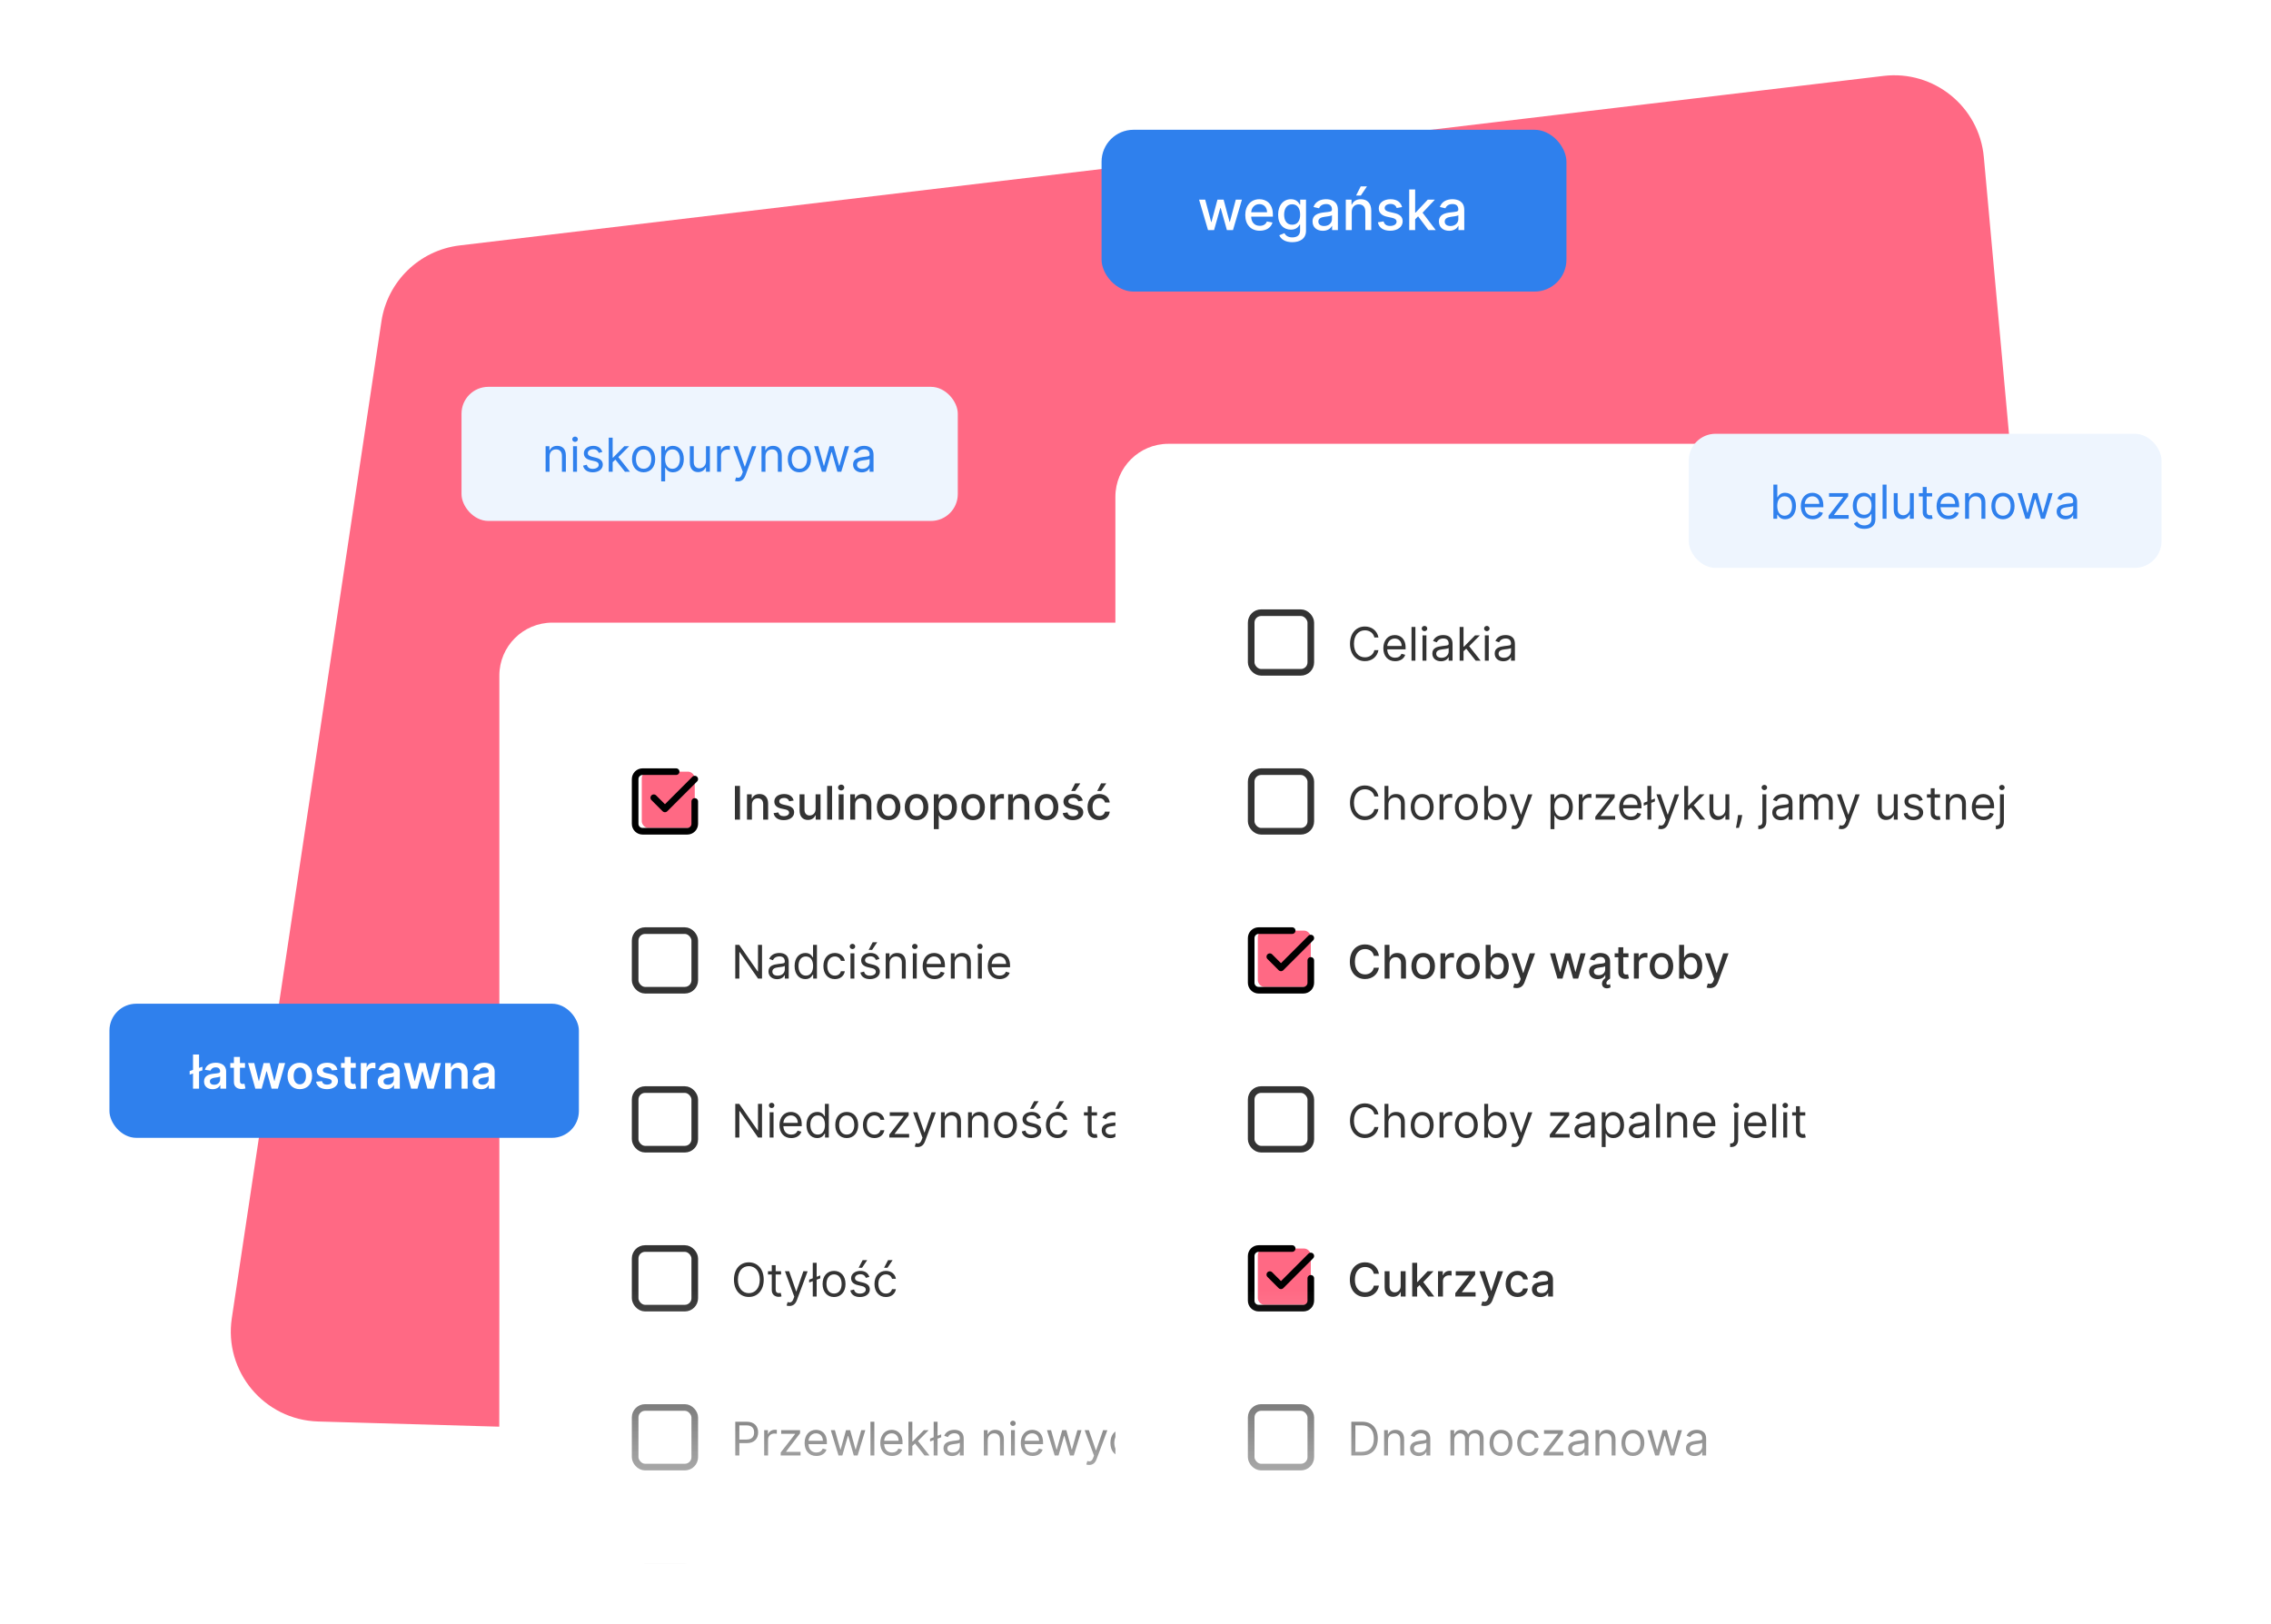 <svg width="664" height="475" viewBox="0 0 664 475" fill="none" xmlns="http://www.w3.org/2000/svg">
<path d="M111.522 93.984C113.281 82.263 122.659 73.166 134.428 71.764L550.727 22.198C565.439 20.447 578.696 31.185 580.037 45.94L612.316 401.109C613.744 416.815 601.127 430.24 585.363 429.788L93.04 415.676C77.265 415.223 65.435 401.081 67.777 385.474L111.522 93.984Z" fill="#FF6984"/>
<g clip-path="url(#clip0)">
<g clip-path="url(#clip1)">
<g clip-path="url(#clip2)">
<path d="M146 197.565C146 189.008 152.937 182.071 161.494 182.071H467.505V563.615H146V197.565Z" fill="white"/>
<g clip-path="url(#clip3)">
<rect x="187.641" y="225.648" width="15.494" height="16.463" rx="1.937" fill="#FF6984"/>
<path d="M191.151 233.274L194.419 236.542L203.135 227.827" stroke="black" stroke-width="1.937" stroke-linecap="round" stroke-linejoin="round"/>
<path d="M203.135 234.364V240.9C203.135 241.478 202.905 242.032 202.496 242.441C202.088 242.85 201.534 243.079 200.956 243.079H187.882C187.305 243.079 186.75 242.85 186.342 242.441C185.933 242.032 185.704 241.478 185.704 240.9V227.827C185.704 227.249 185.933 226.695 186.342 226.286C186.75 225.878 187.305 225.648 187.882 225.648H197.687" stroke="black" stroke-width="1.937" stroke-linecap="round" stroke-linejoin="round"/>
<path d="M216.358 229.82H214.87V239.68H216.358V229.82ZM219.848 235.289C219.848 234.11 220.571 233.436 221.572 233.436C222.549 233.436 223.142 234.076 223.142 235.15V239.68H224.581V234.976C224.581 233.147 223.575 232.189 222.063 232.189C220.951 232.189 220.224 232.704 219.882 233.489H219.791V232.285H218.409V239.68H219.848V235.289ZM232.053 234.09C231.755 232.94 230.854 232.189 229.256 232.189C227.585 232.189 226.401 233.07 226.401 234.379C226.401 235.429 227.036 236.127 228.423 236.435L229.675 236.709C230.387 236.868 230.719 237.186 230.719 237.648C230.719 238.221 230.108 238.669 229.164 238.669C228.303 238.669 227.749 238.298 227.576 237.571L226.184 237.783C226.425 239.093 227.513 239.829 229.174 239.829C230.96 239.829 232.197 238.881 232.197 237.542C232.197 236.498 231.533 235.852 230.175 235.54L229.001 235.27C228.187 235.077 227.836 234.803 227.84 234.302C227.836 233.734 228.452 233.33 229.27 233.33C230.166 233.33 230.58 233.826 230.748 234.321L232.053 234.09ZM238.465 236.613C238.469 237.87 237.535 238.467 236.727 238.467C235.836 238.467 235.22 237.822 235.22 236.815V232.285H233.78V236.989C233.78 238.823 234.786 239.776 236.207 239.776C237.319 239.776 238.075 239.189 238.417 238.399H238.494V239.68H239.909V232.285H238.465V236.613ZM243.283 229.82H241.843V239.68H243.283V229.82ZM245.219 239.68H246.659V232.285H245.219V239.68ZM245.946 231.144C246.442 231.144 246.856 230.759 246.856 230.287C246.856 229.815 246.442 229.425 245.946 229.425C245.446 229.425 245.036 229.815 245.036 230.287C245.036 230.759 245.446 231.144 245.946 231.144ZM250.035 235.289C250.035 234.11 250.757 233.436 251.758 233.436C252.736 233.436 253.328 234.076 253.328 235.15V239.68H254.768V234.976C254.768 233.147 253.761 232.189 252.25 232.189C251.137 232.189 250.41 232.704 250.069 233.489H249.977V232.285H248.595V239.68H250.035V235.289ZM259.813 239.829C261.898 239.829 263.26 238.303 263.26 236.016C263.26 233.715 261.898 232.189 259.813 232.189C257.728 232.189 256.366 233.715 256.366 236.016C256.366 238.303 257.728 239.829 259.813 239.829ZM259.818 238.621C258.455 238.621 257.82 237.432 257.82 236.011C257.82 234.596 258.455 233.392 259.818 233.392C261.171 233.392 261.806 234.596 261.806 236.011C261.806 237.432 261.171 238.621 259.818 238.621ZM267.982 239.829C270.067 239.829 271.429 238.303 271.429 236.016C271.429 233.715 270.067 232.189 267.982 232.189C265.897 232.189 264.535 233.715 264.535 236.016C264.535 238.303 265.897 239.829 267.982 239.829ZM267.987 238.621C266.624 238.621 265.989 237.432 265.989 236.011C265.989 234.596 266.624 233.392 267.987 233.392C269.34 233.392 269.975 234.596 269.975 236.011C269.975 237.432 269.34 238.621 267.987 238.621ZM273.036 242.453H274.475V238.529H274.562C274.822 239.001 275.352 239.824 276.7 239.824C278.491 239.824 279.79 238.39 279.79 235.997C279.79 233.599 278.471 232.189 276.685 232.189C275.313 232.189 274.817 233.026 274.562 233.484H274.442V232.285H273.036V242.453ZM274.446 235.982C274.446 234.437 275.12 233.412 276.377 233.412C277.682 233.412 278.337 234.514 278.337 235.982C278.337 237.465 277.663 238.597 276.377 238.597C275.14 238.597 274.446 237.538 274.446 235.982ZM284.518 239.829C286.603 239.829 287.965 238.303 287.965 236.016C287.965 233.715 286.603 232.189 284.518 232.189C282.434 232.189 281.071 233.715 281.071 236.016C281.071 238.303 282.434 239.829 284.518 239.829ZM284.523 238.621C283.161 238.621 282.525 237.432 282.525 236.011C282.525 234.596 283.161 233.392 284.523 233.392C285.876 233.392 286.511 234.596 286.511 236.011C286.511 237.432 285.876 238.621 284.523 238.621ZM289.572 239.68H291.012V235.164C291.012 234.196 291.758 233.498 292.779 233.498C293.077 233.498 293.414 233.551 293.53 233.585V232.208C293.385 232.189 293.101 232.174 292.918 232.174C292.052 232.174 291.31 232.665 291.041 233.46H290.964V232.285H289.572V239.68ZM296.215 235.289C296.215 234.11 296.937 233.436 297.938 233.436C298.916 233.436 299.508 234.076 299.508 235.15V239.68H300.947V234.976C300.947 233.147 299.941 232.189 298.43 232.189C297.317 232.189 296.59 232.704 296.249 233.489H296.157V232.285H294.775V239.68H296.215V235.289ZM305.993 239.829C308.078 239.829 309.44 238.303 309.44 236.016C309.44 233.715 308.078 232.189 305.993 232.189C303.908 232.189 302.546 233.715 302.546 236.016C302.546 238.303 303.908 239.829 305.993 239.829ZM305.998 238.621C304.635 238.621 304 237.432 304 236.011C304 234.596 304.635 233.392 305.998 233.392C307.351 233.392 307.986 234.596 307.986 236.011C307.986 237.432 307.351 238.621 305.998 238.621ZM316.588 234.09C316.29 232.94 315.39 232.189 313.791 232.189C312.121 232.189 310.936 233.07 310.936 234.379C310.936 235.429 311.572 236.127 312.958 236.435L314.21 236.709C314.923 236.868 315.255 237.186 315.255 237.648C315.255 238.221 314.643 238.669 313.7 238.669C312.838 238.669 312.284 238.298 312.111 237.571L310.72 237.783C310.96 239.093 312.048 239.829 313.709 239.829C315.495 239.829 316.733 238.881 316.733 237.542C316.733 236.498 316.068 235.852 314.711 235.54L313.536 235.27C312.722 235.077 312.371 234.803 312.376 234.302C312.371 233.734 312.987 233.33 313.806 233.33C314.701 233.33 315.115 233.826 315.284 234.321L316.588 234.09ZM313.213 231.298H314.364L315.857 229.079H314.34L313.213 231.298ZM321.43 239.829C323.178 239.829 324.309 238.78 324.468 237.34H323.067C322.884 238.139 322.263 238.611 321.44 238.611C320.222 238.611 319.437 237.595 319.437 235.982C319.437 234.399 320.236 233.402 321.44 233.402C322.355 233.402 322.913 233.98 323.067 234.673H324.468C324.314 233.18 323.096 232.189 321.416 232.189C319.331 232.189 317.983 233.758 317.983 236.016C317.983 238.245 319.283 239.829 321.43 239.829ZM320.809 231.298H321.96L323.453 229.079H321.936L320.809 231.298Z" fill="#333333"/>
</g>
<g clip-path="url(#clip4)">
<rect x="185.704" y="272.131" width="17.431" height="17.431" rx="2.905" fill="white" stroke="#333333" stroke-width="1.937"/>
<path d="M222.8 276.303H221.625V284.064H221.529L216.137 276.303H214.981V286.163H216.175V278.421H216.271L221.644 286.163H222.8V276.303ZM227.211 286.336C228.501 286.336 229.175 285.643 229.406 285.161H229.464V286.163H230.6V281.29C230.6 278.941 228.809 278.671 227.866 278.671C226.749 278.671 225.478 279.057 224.9 280.405L225.978 280.79C226.229 280.25 226.821 279.673 227.904 279.673C228.949 279.673 229.464 280.226 229.464 281.175V281.213C229.464 281.762 228.906 281.714 227.558 281.887C226.185 282.066 224.688 282.369 224.688 284.064C224.688 285.508 225.805 286.336 227.211 286.336ZM227.384 285.315C226.479 285.315 225.824 284.911 225.824 284.121C225.824 283.255 226.614 282.985 227.5 282.87C227.981 282.812 229.272 282.677 229.464 282.446V283.486C229.464 284.41 228.732 285.315 227.384 285.315ZM235.466 286.317C236.892 286.317 237.373 285.431 237.623 285.026H237.758V286.163H238.856V276.303H237.72V279.942H237.623C237.373 279.557 236.93 278.671 235.486 278.671C233.618 278.671 232.327 280.154 232.327 282.484C232.327 284.834 233.618 286.317 235.466 286.317ZM235.621 285.296C234.195 285.296 233.464 284.044 233.464 282.465C233.464 280.905 234.176 279.692 235.621 279.692C237.007 279.692 237.739 280.809 237.739 282.465C237.739 284.141 236.988 285.296 235.621 285.296ZM244.099 286.317C245.736 286.317 246.814 285.315 247.007 284.006H245.87C245.659 284.815 244.985 285.296 244.099 285.296C242.751 285.296 241.884 284.179 241.884 282.465C241.884 280.79 242.77 279.692 244.099 279.692C245.1 279.692 245.697 280.308 245.87 280.982H247.007C246.814 279.596 245.639 278.671 244.079 278.671C242.077 278.671 240.748 280.25 240.748 282.504C240.748 284.718 242.019 286.317 244.099 286.317ZM248.668 286.163H249.804V278.768H248.668V286.163ZM249.245 277.535C249.688 277.535 250.054 277.189 250.054 276.765C250.054 276.341 249.688 275.995 249.245 275.995C248.802 275.995 248.437 276.341 248.437 276.765C248.437 277.189 248.802 277.535 249.245 277.535ZM257.123 280.424C256.767 279.374 255.967 278.671 254.504 278.671C252.944 278.671 251.789 279.557 251.789 280.809C251.789 281.83 252.395 282.513 253.753 282.831L254.985 283.12C255.732 283.293 256.083 283.649 256.083 284.16C256.083 284.795 255.409 285.315 254.35 285.315C253.421 285.315 252.838 284.916 252.636 284.121L251.557 284.391C251.822 285.647 252.857 286.317 254.369 286.317C256.088 286.317 257.258 285.378 257.258 284.102C257.258 283.072 256.613 282.422 255.293 282.099L254.196 281.83C253.32 281.613 252.925 281.319 252.925 280.751C252.925 280.116 253.599 279.653 254.504 279.653C255.496 279.653 255.905 280.202 256.102 280.713L257.123 280.424ZM253.984 277.766H254.985L256.487 275.532H255.159L253.984 277.766ZM260.104 281.714C260.104 280.424 260.903 279.692 261.992 279.692C263.046 279.692 263.686 280.38 263.686 281.541V286.163H264.822V281.464C264.822 279.576 263.816 278.671 262.319 278.671C261.202 278.671 260.509 279.172 260.162 279.923H260.066V278.768H258.968V286.163H260.104V281.714ZM266.899 286.163H268.035V278.768H266.899V286.163ZM267.476 277.535C267.919 277.535 268.285 277.189 268.285 276.765C268.285 276.341 267.919 275.995 267.476 275.995C267.033 275.995 266.668 276.341 266.668 276.765C266.668 277.189 267.033 277.535 267.476 277.535ZM273.216 286.317C274.718 286.317 275.816 285.566 276.163 284.449L275.065 284.141C274.776 284.911 274.107 285.296 273.216 285.296C271.883 285.296 270.963 284.434 270.91 282.85H276.278V282.369C276.278 279.615 274.641 278.671 273.101 278.671C271.098 278.671 269.769 280.25 269.769 282.523C269.769 284.795 271.079 286.317 273.216 286.317ZM270.91 281.868C270.987 280.717 271.801 279.692 273.101 279.692C274.333 279.692 275.123 280.616 275.123 281.868H270.91ZM279.143 281.714C279.143 280.424 279.942 279.692 281.03 279.692C282.085 279.692 282.725 280.38 282.725 281.541V286.163H283.861V281.464C283.861 279.576 282.855 278.671 281.358 278.671C280.241 278.671 279.547 279.172 279.201 279.923H279.104V278.768H278.007V286.163H279.143V281.714ZM285.937 286.163H287.074V278.768H285.937V286.163ZM286.515 277.535C286.958 277.535 287.324 277.189 287.324 276.765C287.324 276.341 286.958 275.995 286.515 275.995C286.072 275.995 285.706 276.341 285.706 276.765C285.706 277.189 286.072 277.535 286.515 277.535ZM292.255 286.317C293.757 286.317 294.855 285.566 295.201 284.449L294.104 284.141C293.815 284.911 293.146 285.296 292.255 285.296C290.921 285.296 290.002 284.434 289.949 282.85H295.317V282.369C295.317 279.615 293.68 278.671 292.139 278.671C290.137 278.671 288.808 280.25 288.808 282.523C288.808 284.795 290.117 286.317 292.255 286.317ZM289.949 281.868C290.026 280.717 290.84 279.692 292.139 279.692C293.372 279.692 294.162 280.616 294.162 281.868H289.949Z" fill="#333333"/>
</g>
<g clip-path="url(#clip5)">
<rect x="185.704" y="318.613" width="17.431" height="17.431" rx="2.905" fill="white" stroke="#333333" stroke-width="1.937"/>
<path d="M222.8 322.785H221.625V330.546H221.529L216.137 322.785H214.981V332.645H216.175V324.903H216.271L221.644 332.645H222.8V322.785ZM225.035 332.645H226.171V325.25H225.035V332.645ZM225.613 324.018C226.055 324.018 226.421 323.671 226.421 323.247C226.421 322.824 226.055 322.477 225.613 322.477C225.17 322.477 224.804 322.824 224.804 323.247C224.804 323.671 225.17 324.018 225.613 324.018ZM231.353 332.799C232.855 332.799 233.952 332.048 234.299 330.931L233.201 330.623C232.912 331.393 232.243 331.778 231.353 331.778C230.019 331.778 229.099 330.917 229.046 329.333H234.415V328.851C234.415 326.097 232.778 325.154 231.237 325.154C229.234 325.154 227.905 326.733 227.905 329.005C227.905 331.278 229.215 332.799 231.353 332.799ZM229.046 328.351C229.123 327.2 229.937 326.174 231.237 326.174C232.469 326.174 233.259 327.099 233.259 328.351H229.046ZM238.935 332.799C240.36 332.799 240.842 331.913 241.092 331.509H241.227V332.645H242.325V322.785H241.188V326.425H241.092C240.842 326.04 240.399 325.154 238.955 325.154C237.087 325.154 235.796 326.637 235.796 328.967C235.796 331.316 237.087 332.799 238.935 332.799ZM239.089 331.778C237.664 331.778 236.932 330.527 236.932 328.948C236.932 327.388 237.645 326.174 239.089 326.174C240.476 326.174 241.208 327.291 241.208 328.948C241.208 330.623 240.457 331.778 239.089 331.778ZM247.568 332.799C249.57 332.799 250.918 331.278 250.918 328.986C250.918 326.675 249.57 325.154 247.568 325.154C245.565 325.154 244.217 326.675 244.217 328.986C244.217 331.278 245.565 332.799 247.568 332.799ZM247.568 331.778C246.046 331.778 245.353 330.469 245.353 328.986C245.353 327.503 246.046 326.174 247.568 326.174C249.089 326.174 249.782 327.503 249.782 328.986C249.782 330.469 249.089 331.778 247.568 331.778ZM255.657 332.799C257.294 332.799 258.372 331.798 258.565 330.488H257.429C257.217 331.297 256.543 331.778 255.657 331.778C254.309 331.778 253.442 330.661 253.442 328.948C253.442 327.272 254.328 326.174 255.657 326.174C256.658 326.174 257.255 326.791 257.429 327.465H258.565C258.372 326.078 257.198 325.154 255.638 325.154C253.635 325.154 252.306 326.733 252.306 328.986C252.306 331.201 253.577 332.799 255.657 332.799ZM260.014 332.645H265.811V331.586H261.593V331.509L265.676 326.155V325.25H260.149V326.309H264.212V326.386L260.014 331.778V332.645ZM268.292 335.418C269.318 335.418 270.04 334.874 270.469 333.723L273.617 325.269L272.375 325.25L270.334 331.143H270.257L268.215 325.25H266.983L269.718 332.684L269.506 333.261C269.092 334.388 268.581 334.494 267.753 334.282L267.464 335.283C267.58 335.341 267.907 335.418 268.292 335.418ZM276.257 328.196C276.257 326.906 277.056 326.174 278.144 326.174C279.198 326.174 279.839 326.863 279.839 328.023V332.645H280.975V327.946C280.975 326.059 279.969 325.154 278.471 325.154C277.354 325.154 276.661 325.654 276.314 326.406H276.218V325.25H275.12V332.645H276.257V328.196ZM284.187 328.196C284.187 326.906 284.986 326.174 286.075 326.174C287.129 326.174 287.769 326.863 287.769 328.023V332.645H288.905V327.946C288.905 326.059 287.899 325.154 286.402 325.154C285.285 325.154 284.592 325.654 284.245 326.406H284.149V325.25H283.051V332.645H284.187V328.196ZM293.986 332.799C295.989 332.799 297.337 331.278 297.337 328.986C297.337 326.675 295.989 325.154 293.986 325.154C291.983 325.154 290.635 326.675 290.635 328.986C290.635 331.278 291.983 332.799 293.986 332.799ZM293.986 331.778C292.464 331.778 291.771 330.469 291.771 328.986C291.771 327.503 292.464 326.174 293.986 326.174C295.507 326.174 296.2 327.503 296.2 328.986C296.2 330.469 295.507 331.778 293.986 331.778ZM304.309 326.906C303.953 325.857 303.154 325.154 301.69 325.154C300.13 325.154 298.975 326.04 298.975 327.291C298.975 328.312 299.581 328.996 300.939 329.313L302.172 329.602C302.918 329.776 303.269 330.132 303.269 330.642C303.269 331.278 302.595 331.798 301.536 331.798C300.607 331.798 300.024 331.398 299.822 330.604L298.744 330.873C299.008 332.13 300.044 332.799 301.555 332.799C303.274 332.799 304.444 331.86 304.444 330.584C304.444 329.554 303.799 328.904 302.48 328.582L301.382 328.312C300.506 328.095 300.111 327.802 300.111 327.234C300.111 326.598 300.785 326.136 301.69 326.136C302.682 326.136 303.091 326.685 303.288 327.195L304.309 326.906ZM301.17 324.249H302.172L303.674 322.015H302.345L301.17 324.249ZM309.158 332.799C310.795 332.799 311.874 331.798 312.066 330.488H310.93C310.718 331.297 310.044 331.778 309.158 331.778C307.81 331.778 306.944 330.661 306.944 328.948C306.944 327.272 307.83 326.174 309.158 326.174C310.16 326.174 310.757 326.791 310.93 327.465H312.066C311.874 326.078 310.699 325.154 309.139 325.154C307.136 325.154 305.808 326.733 305.808 328.986C305.808 331.201 307.079 332.799 309.158 332.799ZM308.6 324.249H309.601L311.104 322.015H309.775L308.6 324.249ZM320.756 325.25H319.177V323.478H318.041V325.25H316.924V326.213H318.041V330.835C318.041 332.125 319.081 332.741 320.044 332.741C320.468 332.741 320.737 332.664 320.891 332.607L320.66 331.586C320.564 331.605 320.41 331.644 320.159 331.644C319.659 331.644 319.177 331.49 319.177 330.527V326.213H320.756V325.25ZM324.642 332.818C325.932 332.818 326.606 332.125 326.837 331.644H326.895V332.645H328.031V327.773C328.031 325.423 326.24 325.154 325.296 325.154C324.179 325.154 322.908 325.539 322.331 326.887L323.409 327.272C323.66 326.733 324.252 326.155 325.335 326.155C326.38 326.155 326.895 326.709 326.895 327.657V327.696C326.895 328.245 326.336 328.196 324.988 328.37C323.616 328.548 322.119 328.851 322.119 330.546C322.119 331.99 323.236 332.818 324.642 332.818ZM324.815 331.798C323.91 331.798 323.255 331.393 323.255 330.604C323.255 329.737 324.045 329.467 324.931 329.352C325.412 329.294 326.702 329.159 326.895 328.928V329.968C326.895 330.893 326.163 331.798 324.815 331.798ZM330.105 332.645H331.241V327.965C331.241 326.964 332.031 326.232 333.109 326.232C333.412 326.232 333.725 326.29 333.802 326.309V325.154C333.672 325.144 333.374 325.135 333.205 325.135C332.319 325.135 331.549 325.635 331.28 326.367H331.203V325.25H330.105V332.645ZM337.928 332.799C339.565 332.799 340.644 331.798 340.836 330.488H339.7C339.488 331.297 338.814 331.778 337.928 331.778C336.58 331.778 335.714 330.661 335.714 328.948C335.714 327.272 336.6 326.174 337.928 326.174C338.93 326.174 339.527 326.791 339.7 327.465H340.836C340.644 326.078 339.469 325.154 337.909 325.154C335.906 325.154 334.577 326.733 334.577 328.986C334.577 331.201 335.848 332.799 337.928 332.799ZM342.285 332.645H348.082V331.586H343.864V331.509L347.947 326.155V325.25H342.42V326.309H346.484V326.386L342.285 331.778V332.645ZM350.564 335.418C351.589 335.418 352.311 334.874 352.74 333.723L355.889 325.269L354.646 325.25L352.605 331.143H352.528L350.487 325.25H349.254L351.989 332.684L351.777 333.261C351.363 334.388 350.853 334.494 350.025 334.282L349.736 335.283C349.851 335.341 350.179 335.418 350.564 335.418ZM360.131 332.799C361.768 332.799 362.847 331.798 363.039 330.488H361.903C361.691 331.297 361.017 331.778 360.131 331.778C358.783 331.778 357.917 330.661 357.917 328.948C357.917 327.272 358.802 326.174 360.131 326.174C361.133 326.174 361.73 326.791 361.903 327.465H363.039C362.847 326.078 361.672 325.154 360.112 325.154C358.109 325.154 356.78 326.733 356.78 328.986C356.78 331.201 358.051 332.799 360.131 332.799ZM365.432 335.418C366.457 335.418 367.18 334.874 367.608 333.723L370.757 325.269L369.515 325.25L367.473 331.143H367.396L365.355 325.25H364.122L366.857 332.684L366.645 333.261C366.231 334.388 365.721 334.494 364.893 334.282L364.604 335.283C364.719 335.341 365.047 335.418 365.432 335.418Z" fill="#333333"/>
</g>
<g clip-path="url(#clip6)">
<rect x="185.704" y="365.096" width="17.431" height="17.431" rx="2.905" fill="white" stroke="#333333" stroke-width="1.937"/>
<path d="M223.3 374.198C223.3 371.078 221.471 369.133 218.948 369.133C216.425 369.133 214.596 371.078 214.596 374.198C214.596 377.317 216.425 379.262 218.948 379.262C221.471 379.262 223.3 377.317 223.3 374.198ZM222.145 374.198C222.145 376.759 220.739 378.146 218.948 378.146C217.157 378.146 215.751 376.759 215.751 374.198C215.751 371.636 217.157 370.25 218.948 370.25C220.739 370.25 222.145 371.636 222.145 374.198ZM228.37 371.733H226.791V369.961H225.655V371.733H224.538V372.696H225.655V377.317C225.655 378.608 226.695 379.224 227.657 379.224C228.081 379.224 228.351 379.147 228.505 379.089L228.274 378.069C228.177 378.088 228.023 378.126 227.773 378.126C227.272 378.126 226.791 377.972 226.791 377.009V372.696H228.37V371.733ZM230.811 381.901C231.836 381.901 232.559 381.357 232.987 380.206L236.136 371.752L234.894 371.733L232.852 377.626H232.775L230.734 371.733H229.501L232.236 379.166L232.024 379.744C231.61 380.871 231.1 380.976 230.272 380.765L229.983 381.766C230.098 381.824 230.426 381.901 230.811 381.901ZM239.834 372.965L238.775 373.365V369.268H237.639V373.798L236.58 374.198V375.045L237.639 374.645V379.128H238.775V374.212L239.834 373.813V372.965ZM243.86 379.282C245.863 379.282 247.211 377.76 247.211 375.469C247.211 373.158 245.863 371.636 243.86 371.636C241.858 371.636 240.51 373.158 240.51 375.469C240.51 377.76 241.858 379.282 243.86 379.282ZM243.86 378.261C242.339 378.261 241.646 376.952 241.646 375.469C241.646 373.986 242.339 372.657 243.86 372.657C245.382 372.657 246.075 373.986 246.075 375.469C246.075 376.952 245.382 378.261 243.86 378.261ZM254.184 373.389C253.827 372.339 253.028 371.636 251.565 371.636C250.005 371.636 248.849 372.522 248.849 373.774C248.849 374.795 249.456 375.478 250.814 375.796L252.046 376.085C252.792 376.258 253.144 376.615 253.144 377.125C253.144 377.76 252.47 378.28 251.411 378.28C250.481 378.28 249.899 377.881 249.697 377.086L248.618 377.356C248.883 378.613 249.918 379.282 251.43 379.282C253.149 379.282 254.319 378.343 254.319 377.067C254.319 376.037 253.673 375.387 252.354 375.064L251.257 374.795C250.38 374.578 249.986 374.284 249.986 373.716C249.986 373.081 250.66 372.619 251.565 372.619C252.556 372.619 252.966 373.167 253.163 373.678L254.184 373.389ZM251.045 370.731H252.046L253.548 368.497H252.219L251.045 370.731ZM259.033 379.282C260.67 379.282 261.748 378.28 261.941 376.971H260.805C260.593 377.78 259.919 378.261 259.033 378.261C257.685 378.261 256.818 377.144 256.818 375.43C256.818 373.755 257.704 372.657 259.033 372.657C260.034 372.657 260.631 373.273 260.805 373.947H261.941C261.748 372.561 260.574 371.636 259.014 371.636C257.011 371.636 255.682 373.216 255.682 375.469C255.682 377.683 256.953 379.282 259.033 379.282ZM258.475 370.731H259.476L260.978 368.497H259.649L258.475 370.731Z" fill="#333333"/>
</g>
<g clip-path="url(#clip7)">
<rect x="185.704" y="411.579" width="17.431" height="17.431" rx="2.905" fill="white" stroke="#333333" stroke-width="1.937"/>
<path d="M214.981 425.61H216.175V422.009H218.332C220.628 422.009 221.664 420.613 221.664 418.87C221.664 417.127 220.628 415.75 218.313 415.75H214.981V425.61ZM216.175 420.95V416.81H218.274C219.877 416.81 220.489 417.686 220.489 418.87C220.489 420.055 219.877 420.95 218.293 420.95H216.175ZM223.433 425.61H224.569V420.931C224.569 419.929 225.359 419.198 226.437 419.198C226.74 419.198 227.053 419.255 227.13 419.275V418.119C227 418.109 226.702 418.1 226.533 418.1C225.647 418.1 224.877 418.601 224.608 419.332H224.531V418.215H223.433V425.61ZM228.265 425.61H234.062V424.551H229.844V424.474L233.927 419.121V418.215H228.4V419.275H232.463V419.352L228.265 424.744V425.61ZM238.701 425.764C240.203 425.764 241.3 425.013 241.647 423.896L240.549 423.588C240.26 424.359 239.591 424.744 238.701 424.744C237.367 424.744 236.447 423.882 236.394 422.298H241.763V421.817C241.763 419.063 240.126 418.119 238.585 418.119C236.582 418.119 235.253 419.698 235.253 421.971C235.253 424.243 236.563 425.764 238.701 425.764ZM236.394 421.316C236.471 420.165 237.285 419.14 238.585 419.14C239.818 419.14 240.607 420.064 240.607 421.316H236.394ZM245.166 425.61H246.283L247.901 419.929H248.016L249.634 425.61H250.751L253.004 418.215H251.81L250.212 423.858H250.135L248.575 418.215H247.362L245.783 423.877H245.706L244.107 418.215H242.913L245.166 425.61ZM255.643 415.75H254.506V425.61H255.643V415.75ZM260.824 425.764C262.326 425.764 263.424 425.013 263.77 423.896L262.673 423.588C262.384 424.359 261.715 424.744 260.824 424.744C259.49 424.744 258.571 423.882 258.518 422.298H263.886V421.817C263.886 419.063 262.249 418.119 260.709 418.119C258.706 418.119 257.377 419.698 257.377 421.971C257.377 424.243 258.686 425.764 260.824 425.764ZM258.518 421.316C258.595 420.165 259.409 419.14 260.709 419.14C261.941 419.14 262.731 420.064 262.731 421.316H258.518ZM265.614 425.61H266.751V422.842L267.545 422.105L270.313 425.61H271.758L268.402 421.374L271.527 418.215H270.121L266.885 421.508H266.751V415.75H265.614V425.61ZM275.184 419.448L274.125 419.847V415.75H272.989V420.281L271.93 420.68V421.528L272.989 421.128V425.61H274.125V420.695L275.184 420.295V419.448ZM278.382 425.784C279.673 425.784 280.347 425.09 280.578 424.609H280.635V425.61H281.772V420.738C281.772 418.389 279.981 418.119 279.037 418.119C277.92 418.119 276.649 418.504 276.071 419.852L277.15 420.237C277.4 419.698 277.992 419.121 279.076 419.121C280.12 419.121 280.635 419.674 280.635 420.623V420.661C280.635 421.21 280.077 421.162 278.729 421.335C277.357 421.513 275.86 421.817 275.86 423.511C275.86 424.956 276.976 425.784 278.382 425.784ZM278.556 424.763C277.65 424.763 276.996 424.359 276.996 423.569C276.996 422.702 277.785 422.433 278.671 422.317C279.153 422.26 280.443 422.125 280.635 421.894V422.934C280.635 423.858 279.904 424.763 278.556 424.763ZM288.795 421.162C288.795 419.872 289.594 419.14 290.682 419.14C291.736 419.14 292.377 419.828 292.377 420.989V425.61H293.513V420.911C293.513 419.024 292.507 418.119 291.009 418.119C289.892 418.119 289.199 418.62 288.852 419.371H288.756V418.215H287.658V425.61H288.795V421.162ZM295.589 425.61H296.725V418.215H295.589V425.61ZM296.167 416.983C296.61 416.983 296.976 416.636 296.976 416.213C296.976 415.789 296.61 415.442 296.167 415.442C295.724 415.442 295.358 415.789 295.358 416.213C295.358 416.636 295.724 416.983 296.167 416.983ZM301.907 425.764C303.409 425.764 304.507 425.013 304.853 423.896L303.755 423.588C303.467 424.359 302.797 424.744 301.907 424.744C300.573 424.744 299.654 423.882 299.601 422.298H304.969V421.817C304.969 419.063 303.332 418.119 301.791 418.119C299.788 418.119 298.46 419.698 298.46 421.971C298.46 424.243 299.769 425.764 301.907 425.764ZM299.601 421.316C299.678 420.165 300.491 419.14 301.791 419.14C303.024 419.14 303.813 420.064 303.813 421.316H299.601ZM308.373 425.61H309.489L311.107 419.929H311.223L312.84 425.61H313.957L316.21 418.215H315.016L313.418 423.858H313.341L311.781 418.215H310.568L308.989 423.877H308.912L307.313 418.215H306.119L308.373 425.61ZM318.444 428.383C319.47 428.383 320.192 427.839 320.62 426.689L323.769 418.235L322.527 418.215L320.486 424.108H320.409L318.367 418.215H317.135L319.869 425.649L319.658 426.227C319.244 427.353 318.733 427.459 317.905 427.247L317.616 428.249C317.732 428.306 318.059 428.383 318.444 428.383ZM327.8 425.764C329.225 425.764 329.706 424.879 329.957 424.474H330.092V425.61H331.189V415.75H330.053V419.39H329.957C329.706 419.005 329.264 418.119 327.819 418.119C325.951 418.119 324.661 419.602 324.661 421.932C324.661 424.282 325.951 425.764 327.8 425.764ZM327.954 424.744C326.529 424.744 325.797 423.492 325.797 421.913C325.797 420.353 326.51 419.14 327.954 419.14C329.341 419.14 330.072 420.257 330.072 421.913C330.072 423.588 329.321 424.744 327.954 424.744ZM336.432 425.764C338.435 425.764 339.783 424.243 339.783 421.951C339.783 419.64 338.435 418.119 336.432 418.119C334.429 418.119 333.081 419.64 333.081 421.951C333.081 424.243 334.429 425.764 336.432 425.764ZM336.432 424.744C334.911 424.744 334.218 423.434 334.218 421.951C334.218 420.469 334.911 419.14 336.432 419.14C337.954 419.14 338.647 420.469 338.647 421.951C338.647 423.434 337.954 424.744 336.432 424.744ZM342.654 415.75H341.517V425.61H342.654V415.75ZM345.871 421.162C345.871 419.872 346.67 419.14 347.758 419.14C348.812 419.14 349.453 419.828 349.453 420.989V425.61H350.589V420.911C350.589 419.024 349.583 418.119 348.086 418.119C346.969 418.119 346.275 418.62 345.929 419.371H345.832V418.215H344.735V425.61H345.871V421.162ZM355.669 425.764C357.672 425.764 359.02 424.243 359.02 421.951C359.02 419.64 357.672 418.119 355.669 418.119C353.667 418.119 352.319 419.64 352.319 421.951C352.319 424.243 353.667 425.764 355.669 425.764ZM355.669 424.744C354.148 424.744 353.455 423.434 353.455 421.951C353.455 420.469 354.148 419.14 355.669 419.14C357.191 419.14 357.884 420.469 357.884 421.951C357.884 423.434 357.191 424.744 355.669 424.744ZM365.993 419.872C365.637 418.822 364.837 418.119 363.374 418.119C361.814 418.119 360.658 419.005 360.658 420.257C360.658 421.277 361.265 421.961 362.623 422.279L363.855 422.568C364.601 422.741 364.953 423.097 364.953 423.608C364.953 424.243 364.279 424.763 363.22 424.763C362.29 424.763 361.708 424.363 361.506 423.569L360.427 423.839C360.692 425.095 361.727 425.764 363.239 425.764C364.958 425.764 366.128 424.826 366.128 423.55C366.128 422.519 365.482 421.87 364.163 421.547L363.066 421.277C362.189 421.061 361.795 420.767 361.795 420.199C361.795 419.563 362.469 419.101 363.374 419.101C364.366 419.101 364.775 419.65 364.972 420.16L365.993 419.872ZM362.854 417.214H363.855L365.357 414.98H364.028L362.854 417.214ZM370.842 425.764C372.479 425.764 373.557 424.763 373.75 423.453H372.614C372.402 424.262 371.728 424.744 370.842 424.744C369.494 424.744 368.627 423.627 368.627 421.913C368.627 420.237 369.513 419.14 370.842 419.14C371.844 419.14 372.44 419.756 372.614 420.43H373.75C373.557 419.043 372.383 418.119 370.823 418.119C368.82 418.119 367.491 419.698 367.491 421.951C367.491 424.166 368.762 425.764 370.842 425.764ZM370.284 417.214H371.285L372.787 414.98H371.458L370.284 417.214ZM380.36 421.162C380.36 419.872 381.159 419.14 382.247 419.14C383.302 419.14 383.942 419.828 383.942 420.989V425.61H385.078V420.911C385.078 419.024 384.072 418.119 382.575 418.119C381.458 418.119 380.765 418.62 380.418 419.371H380.322V418.215H379.224V425.61H380.36V421.162ZM390.255 425.764C391.757 425.764 392.855 425.013 393.202 423.896L392.104 423.588C391.815 424.359 391.146 424.744 390.255 424.744C388.921 424.744 388.002 423.882 387.949 422.298H393.317V421.817C393.317 419.063 391.68 418.119 390.14 418.119C388.137 418.119 386.808 419.698 386.808 421.971C386.808 424.243 388.117 425.764 390.255 425.764ZM387.949 421.316C388.026 420.165 388.84 419.14 390.14 419.14C391.372 419.14 392.162 420.064 392.162 421.316H387.949ZM395.045 425.61H396.182V420.931C396.182 419.929 396.971 419.198 398.05 419.198C398.353 419.198 398.666 419.255 398.743 419.275V418.119C398.613 418.109 398.314 418.1 398.146 418.1C397.26 418.1 396.49 418.601 396.22 419.332H396.143V418.215H395.045V425.61ZM402.965 425.764C404.467 425.764 405.565 425.013 405.912 423.896L404.814 423.588C404.525 424.359 403.856 424.744 402.965 424.744C401.632 424.744 400.712 423.882 400.659 422.298H406.027V421.817C406.027 419.063 404.39 418.119 402.85 418.119C400.847 418.119 399.518 419.698 399.518 421.971C399.518 424.243 400.828 425.764 402.965 425.764ZM400.659 421.316C400.736 420.165 401.55 419.14 402.85 419.14C404.082 419.14 404.872 420.064 404.872 421.316H400.659ZM407.756 425.61H408.892V422.842L409.686 422.105L412.454 425.61H413.899L410.543 421.374L413.668 418.215H412.262L409.027 421.508H408.892V415.75H407.756V425.61Z" fill="#333333"/>
</g>
<g clip-path="url(#clip8)">
<rect x="185.22" y="457.577" width="18.399" height="18.399" rx="3.389" fill="white" stroke="#333333" stroke-width="0.968"/>
</g>
</g>
<g clip-path="url(#clip9)" filter="url(#filter0_d)">
<path d="M341.614 145.272C341.614 136.715 348.551 129.778 357.108 129.778H663.118V511.322H341.614V145.272Z" fill="white"/>
<g clip-path="url(#clip10)">
<rect x="381.319" y="179.167" width="17.431" height="17.431" rx="2.905" fill="white" stroke="#333333" stroke-width="1.937"/>
<path d="M418.529 186.419C418.163 184.396 416.545 183.203 414.562 183.203C412.039 183.203 410.21 185.148 410.21 188.267C410.21 191.387 412.039 193.332 414.562 193.332C416.545 193.332 418.163 192.138 418.529 190.116H417.335C417.046 191.483 415.871 192.215 414.562 192.215C412.771 192.215 411.365 190.829 411.365 188.267C411.365 185.706 412.771 184.319 414.562 184.319C415.871 184.319 417.046 185.051 417.335 186.419H418.529ZM423.405 193.351C424.907 193.351 426.005 192.6 426.351 191.483L425.254 191.175C424.965 191.946 424.296 192.331 423.405 192.331C422.071 192.331 421.152 191.469 421.099 189.885H426.467V189.403C426.467 186.65 424.83 185.706 423.289 185.706C421.286 185.706 419.958 187.285 419.958 189.558C419.958 191.83 421.267 193.351 423.405 193.351ZM421.099 188.903C421.176 187.752 421.989 186.727 423.289 186.727C424.522 186.727 425.311 187.651 425.311 188.903H421.099ZM429.331 183.337H428.195V193.197H429.331V183.337ZM431.412 193.197H432.549V185.802H431.412V193.197ZM431.99 184.57C432.433 184.57 432.799 184.223 432.799 183.8C432.799 183.376 432.433 183.029 431.99 183.029C431.547 183.029 431.181 183.376 431.181 183.8C431.181 184.223 431.547 184.57 431.99 184.57ZM436.806 193.371C438.096 193.371 438.77 192.677 439.001 192.196H439.059V193.197H440.195V188.325C440.195 185.976 438.404 185.706 437.461 185.706C436.344 185.706 435.073 186.091 434.495 187.439L435.573 187.824C435.824 187.285 436.416 186.707 437.499 186.707C438.544 186.707 439.059 187.261 439.059 188.21V188.248C439.059 188.797 438.5 188.749 437.152 188.922C435.78 189.1 434.283 189.403 434.283 191.098C434.283 192.543 435.4 193.371 436.806 193.371ZM436.979 192.35C436.074 192.35 435.419 191.946 435.419 191.156C435.419 190.289 436.209 190.02 437.095 189.904C437.576 189.846 438.866 189.712 439.059 189.481V190.52C439.059 191.445 438.327 192.35 436.979 192.35ZM442.269 193.197H443.405V190.429L444.2 189.692L446.968 193.197H448.412L445.057 188.961L448.181 185.802H446.775L443.54 189.095H443.405V183.337H442.269V193.197ZM449.643 193.197H450.78V185.802H449.643V193.197ZM450.221 184.57C450.664 184.57 451.03 184.223 451.03 183.8C451.03 183.376 450.664 183.029 450.221 183.029C449.778 183.029 449.412 183.376 449.412 183.8C449.412 184.223 449.778 184.57 450.221 184.57ZM455.037 193.371C456.327 193.371 457.001 192.677 457.232 192.196H457.29V193.197H458.426V188.325C458.426 185.976 456.635 185.706 455.692 185.706C454.575 185.706 453.304 186.091 452.726 187.439L453.804 187.824C454.055 187.285 454.647 186.707 455.73 186.707C456.775 186.707 457.29 187.261 457.29 188.21V188.248C457.29 188.797 456.731 188.749 455.383 188.922C454.011 189.1 452.514 189.403 452.514 191.098C452.514 192.543 453.631 193.371 455.037 193.371ZM455.21 192.35C454.305 192.35 453.65 191.946 453.65 191.156C453.65 190.289 454.44 190.02 455.326 189.904C455.807 189.846 457.097 189.712 457.29 189.481V190.52C457.29 191.445 456.558 192.35 455.21 192.35Z" fill="#333333"/>
</g>
<g clip-path="url(#clip11)">
<rect x="381.319" y="225.649" width="17.431" height="17.431" rx="2.905" fill="white" stroke="#333333" stroke-width="1.937"/>
<path d="M418.529 232.901C418.163 230.879 416.545 229.685 414.562 229.685C412.039 229.685 410.21 231.63 410.21 234.75C410.21 237.87 412.039 239.815 414.562 239.815C416.545 239.815 418.163 238.621 418.529 236.599H417.335C417.046 237.966 415.871 238.698 414.562 238.698C412.771 238.698 411.365 237.311 411.365 234.75C411.365 232.189 412.771 230.802 414.562 230.802C415.871 230.802 417.046 231.534 417.335 232.901H418.529ZM421.441 235.231C421.441 233.941 422.264 233.209 423.386 233.209C424.454 233.209 425.1 233.883 425.1 235.058V239.68H426.236V234.981C426.236 233.079 425.225 232.189 423.713 232.189C422.548 232.189 421.883 232.675 421.537 233.44H421.441V229.82H420.304V239.68H421.441V235.231ZM431.319 239.834C433.321 239.834 434.669 238.313 434.669 236.021C434.669 233.71 433.321 232.189 431.319 232.189C429.316 232.189 427.968 233.71 427.968 236.021C427.968 238.313 429.316 239.834 431.319 239.834ZM431.319 238.813C429.797 238.813 429.104 237.504 429.104 236.021C429.104 234.538 429.797 233.209 431.319 233.209C432.84 233.209 433.533 234.538 433.533 236.021C433.533 237.504 432.84 238.813 431.319 238.813ZM436.404 239.68H437.54V235C437.54 233.999 438.33 233.267 439.408 233.267C439.711 233.267 440.024 233.325 440.101 233.344V232.189C439.971 232.179 439.673 232.169 439.504 232.169C438.618 232.169 437.848 232.67 437.579 233.402H437.501V232.285H436.404V239.68ZM444.227 239.834C446.23 239.834 447.578 238.313 447.578 236.021C447.578 233.71 446.23 232.189 444.227 232.189C442.224 232.189 440.876 233.71 440.876 236.021C440.876 238.313 442.224 239.834 444.227 239.834ZM444.227 238.813C442.706 238.813 442.013 237.504 442.013 236.021C442.013 234.538 442.706 233.209 444.227 233.209C445.749 233.209 446.442 234.538 446.442 236.021C446.442 237.504 445.749 238.813 444.227 238.813ZM449.467 239.68H450.564V238.544H450.699C450.949 238.948 451.431 239.834 452.856 239.834C454.705 239.834 455.995 238.351 455.995 236.002C455.995 233.672 454.705 232.189 452.837 232.189C451.392 232.189 450.949 233.075 450.699 233.46H450.603V229.82H449.467V239.68ZM450.583 235.982C450.583 234.326 451.315 233.209 452.702 233.209C454.146 233.209 454.859 234.423 454.859 235.982C454.859 237.562 454.127 238.813 452.702 238.813C451.335 238.813 450.583 237.658 450.583 235.982ZM458.2 242.453C459.225 242.453 459.948 241.909 460.376 240.758L463.525 232.304L462.283 232.285L460.241 238.178H460.164L458.123 232.285H456.89L459.625 239.718L459.413 240.296C458.999 241.423 458.489 241.529 457.661 241.317L457.372 242.318C457.487 242.376 457.815 242.453 458.2 242.453ZM468.841 242.453H469.977V238.544H470.073C470.324 238.948 470.805 239.834 472.23 239.834C474.079 239.834 475.369 238.351 475.369 236.002C475.369 233.672 474.079 232.189 472.211 232.189C470.767 232.189 470.324 233.075 470.073 233.46H469.939V232.285H468.841V242.453ZM469.958 235.982C469.958 234.326 470.69 233.209 472.076 233.209C473.521 233.209 474.233 234.423 474.233 235.982C474.233 237.562 473.501 238.813 472.076 238.813C470.709 238.813 469.958 237.658 469.958 235.982ZM477.103 239.68H478.239V235C478.239 233.999 479.028 233.267 480.107 233.267C480.41 233.267 480.723 233.325 480.8 233.344V232.189C480.67 232.179 480.372 232.169 480.203 232.169C479.317 232.169 478.547 232.67 478.277 233.402H478.2V232.285H477.103V239.68ZM481.935 239.68H487.732V238.621H483.514V238.544L487.597 233.19V232.285H482.07V233.344H486.133V233.421L481.935 238.813V239.68ZM492.37 239.834C493.872 239.834 494.97 239.083 495.317 237.966L494.219 237.658C493.93 238.428 493.261 238.813 492.37 238.813C491.037 238.813 490.117 237.952 490.064 236.368H495.432V235.886C495.432 233.132 493.795 232.189 492.255 232.189C490.252 232.189 488.923 233.768 488.923 236.04C488.923 238.313 490.233 239.834 492.37 239.834ZM490.064 235.385C490.141 234.235 490.955 233.209 492.255 233.209C493.487 233.209 494.277 234.134 494.277 235.385H490.064ZM499.356 233.517L498.297 233.917V229.82H497.161V234.35L496.101 234.75V235.597L497.161 235.198V239.68H498.297V234.764L499.356 234.365V233.517ZM501.11 242.453C502.135 242.453 502.857 241.909 503.286 240.758L506.434 232.304L505.192 232.285L503.151 238.178H503.074L501.033 232.285H499.8L502.535 239.718L502.323 240.296C501.909 241.423 501.399 241.529 500.57 241.317L500.282 242.318C500.397 242.376 500.725 242.453 501.11 242.453ZM507.938 239.68H509.074V236.912L509.868 236.175L512.637 239.68H514.081L510.725 235.443L513.85 232.285H512.444L509.209 235.578H509.074V229.82H507.938V239.68ZM519.973 236.656C519.973 238.043 518.913 238.679 518.066 238.679C517.122 238.679 516.448 237.985 516.448 236.907V232.285H515.312V236.984C515.312 238.871 516.314 239.776 517.7 239.776C518.817 239.776 519.549 239.179 519.896 238.428H519.973V239.68H521.109V232.285H519.973V236.656ZM524.885 238.332H523.652L523.594 238.871C523.455 240.176 523.18 241.476 523.055 242.087H523.922C524.153 241.432 524.644 239.95 524.807 238.852L524.885 238.332ZM530.803 232.285V240.219C530.803 240.97 530.495 241.394 529.801 241.394H529.589V242.453H529.821C531.246 242.453 531.939 241.586 531.939 240.219V232.285H530.803ZM531.361 231.052C531.804 231.052 532.17 230.706 532.17 230.282C532.17 229.859 531.804 229.512 531.361 229.512C530.918 229.512 530.552 229.859 530.552 230.282C530.552 230.706 530.918 231.052 531.361 231.052ZM536.196 239.853C537.486 239.853 538.16 239.16 538.391 238.679H538.449V239.68H539.585V234.808C539.585 232.458 537.794 232.189 536.851 232.189C535.734 232.189 534.463 232.574 533.885 233.922L534.964 234.307C535.214 233.768 535.806 233.19 536.889 233.19C537.934 233.19 538.449 233.744 538.449 234.692V234.731C538.449 235.28 537.891 235.231 536.543 235.405C535.171 235.583 533.673 235.886 533.673 237.581C533.673 239.025 534.79 239.853 536.196 239.853ZM536.369 238.833C535.464 238.833 534.809 238.428 534.809 237.639C534.809 236.772 535.599 236.502 536.485 236.387C536.966 236.329 538.257 236.194 538.449 235.963V237.003C538.449 237.927 537.717 238.833 536.369 238.833ZM541.659 239.68H542.795V235.058C542.795 233.975 543.585 233.209 544.471 233.209C545.333 233.209 545.934 233.773 545.934 234.615V239.68H547.09V234.866C547.09 233.912 547.687 233.209 548.727 233.209C549.536 233.209 550.229 233.638 550.229 234.731V239.68H551.365V234.731C551.365 232.993 550.431 232.189 549.112 232.189C548.053 232.189 547.278 232.675 546.897 233.44H546.82C546.454 232.651 545.809 232.189 544.837 232.189C543.874 232.189 543.161 232.651 542.853 233.44H542.757V232.285H541.659V239.68ZM553.909 242.453C554.935 242.453 555.657 241.909 556.086 240.758L559.234 232.304L557.992 232.285L555.951 238.178H555.874L553.832 232.285H552.6L555.335 239.718L555.123 240.296C554.709 241.423 554.198 241.529 553.37 241.317L553.081 242.318C553.197 242.376 553.524 242.453 553.909 242.453ZM569.211 236.656C569.211 238.043 568.152 238.679 567.304 238.679C566.361 238.679 565.687 237.985 565.687 236.907V232.285H564.551V236.984C564.551 238.871 565.552 239.776 566.939 239.776C568.055 239.776 568.787 239.179 569.134 238.428H569.211V239.68H570.347V232.285H569.211V236.656ZM577.666 233.941C577.31 232.892 576.511 232.189 575.047 232.189C573.487 232.189 572.332 233.075 572.332 234.326C572.332 235.347 572.939 236.031 574.296 236.348L575.529 236.637C576.275 236.811 576.626 237.167 576.626 237.677C576.626 238.313 575.952 238.833 574.893 238.833C573.964 238.833 573.381 238.433 573.179 237.639L572.101 237.908C572.366 239.165 573.401 239.834 574.912 239.834C576.631 239.834 577.801 238.895 577.801 237.619C577.801 236.589 577.156 235.939 575.837 235.617L574.739 235.347C573.863 235.13 573.468 234.837 573.468 234.269C573.468 233.633 574.142 233.171 575.047 233.171C576.039 233.171 576.448 233.72 576.646 234.23L577.666 233.941ZM582.727 232.285H581.148V230.513H580.012V232.285H578.895V233.248H580.012V237.87C580.012 239.16 581.052 239.776 582.015 239.776C582.439 239.776 582.708 239.699 582.862 239.641L582.631 238.621C582.535 238.64 582.381 238.679 582.13 238.679C581.63 238.679 581.148 238.524 581.148 237.562V233.248H582.727V232.285ZM585.573 235.231C585.573 233.941 586.372 233.209 587.46 233.209C588.514 233.209 589.155 233.898 589.155 235.058V239.68H590.291V234.981C590.291 233.094 589.285 232.189 587.787 232.189C586.67 232.189 585.977 232.689 585.631 233.44H585.534V232.285H584.437V239.68H585.573V235.231ZM595.468 239.834C596.97 239.834 598.067 239.083 598.414 237.966L597.316 237.658C597.027 238.428 596.358 238.813 595.468 238.813C594.134 238.813 593.214 237.952 593.162 236.368H598.53V235.886C598.53 233.132 596.893 232.189 595.352 232.189C593.349 232.189 592.02 233.768 592.02 236.04C592.02 238.313 593.33 239.834 595.468 239.834ZM593.162 235.385C593.239 234.235 594.052 233.209 595.352 233.209C596.585 233.209 597.374 234.134 597.374 235.385H593.162ZM600.258 232.285V240.219C600.258 240.97 599.95 241.394 599.257 241.394H599.045V242.453H599.276C600.701 242.453 601.394 241.586 601.394 240.219V232.285H600.258ZM600.816 231.052C601.259 231.052 601.625 230.706 601.625 230.282C601.625 229.859 601.259 229.512 600.816 229.512C600.374 229.512 600.008 229.859 600.008 230.282C600.008 230.706 600.374 231.052 600.816 231.052Z" fill="#333333"/>
</g>
<g clip-path="url(#clip12)">
<rect x="383.255" y="272.131" width="15.494" height="16.463" rx="1.937" fill="#FF6984"/>
<path d="M386.765 279.757L390.033 283.025L398.749 274.309" stroke="black" stroke-width="1.937" stroke-linecap="round" stroke-linejoin="round"/>
<path d="M398.749 280.846V287.383C398.749 287.961 398.519 288.515 398.111 288.923C397.702 289.332 397.148 289.562 396.57 289.562H383.497C382.919 289.562 382.365 289.332 381.956 288.923C381.547 288.515 381.318 287.961 381.318 287.383V274.309C381.318 273.732 381.547 273.177 381.956 272.769C382.365 272.36 382.919 272.131 383.497 272.131H393.302" stroke="black" stroke-width="1.937" stroke-linecap="round" stroke-linejoin="round"/>
<path d="M418.673 279.509C418.336 277.4 416.685 276.168 414.6 276.168C412.049 276.168 410.166 278.079 410.166 281.232C410.166 284.386 412.039 286.297 414.6 286.297C416.767 286.297 418.351 284.939 418.673 282.99L417.171 282.985C416.916 284.246 415.857 284.939 414.61 284.939C412.92 284.939 411.644 283.644 411.644 281.232C411.644 278.84 412.915 277.525 414.615 277.525C415.871 277.525 416.926 278.233 417.171 279.509H418.673ZM421.778 281.772C421.778 280.592 422.524 279.918 423.549 279.918C424.541 279.918 425.133 280.549 425.133 281.632V286.162H426.573V281.459C426.573 279.615 425.562 278.671 424.04 278.671C422.89 278.671 422.196 279.172 421.85 279.971H421.758V276.302H420.338V286.162H421.778V281.772ZM431.609 286.312C433.693 286.312 435.056 284.785 435.056 282.499C435.056 280.197 433.693 278.671 431.609 278.671C429.524 278.671 428.161 280.197 428.161 282.499C428.161 284.785 429.524 286.312 431.609 286.312ZM431.613 285.103C430.251 285.103 429.615 283.914 429.615 282.494C429.615 281.078 430.251 279.875 431.613 279.875C432.966 279.875 433.602 281.078 433.602 282.494C433.602 283.914 432.966 285.103 431.613 285.103ZM436.663 286.162H438.102V281.646C438.102 280.679 438.848 279.981 439.869 279.981C440.167 279.981 440.504 280.034 440.62 280.067V278.69C440.476 278.671 440.192 278.657 440.009 278.657C439.142 278.657 438.401 279.148 438.131 279.942H438.054V278.767H436.663V286.162ZM444.716 286.312C446.801 286.312 448.163 284.785 448.163 282.499C448.163 280.197 446.801 278.671 444.716 278.671C442.631 278.671 441.269 280.197 441.269 282.499C441.269 284.785 442.631 286.312 444.716 286.312ZM444.721 285.103C443.358 285.103 442.723 283.914 442.723 282.494C442.723 281.078 443.358 279.875 444.721 279.875C446.074 279.875 446.709 281.078 446.709 282.494C446.709 283.914 446.074 285.103 444.721 285.103ZM449.885 286.162H451.291V285.012H451.412C451.672 285.484 452.201 286.307 453.549 286.307C455.34 286.307 456.64 284.872 456.64 282.479C456.64 280.082 455.321 278.671 453.535 278.671C452.163 278.671 451.667 279.509 451.412 279.966H451.325V276.302H449.885V286.162ZM451.296 282.465C451.296 280.919 451.97 279.894 453.227 279.894C454.531 279.894 455.186 280.996 455.186 282.465C455.186 283.948 454.512 285.079 453.227 285.079C451.989 285.079 451.296 284.02 451.296 282.465ZM458.902 288.935C460.091 288.935 460.842 288.314 461.27 287.149L464.327 278.782L462.772 278.767L460.9 284.506H460.823L458.95 278.767H457.409L460.115 286.259L459.937 286.75C459.571 287.732 459.056 287.814 458.266 287.597L457.919 288.777C458.093 288.854 458.468 288.935 458.902 288.935ZM470.875 286.162H472.339L473.841 280.823H473.952L475.454 286.162H476.922L479.093 278.767H477.606L476.166 284.174H476.094L474.65 278.767H473.162L471.708 284.198H471.636L470.187 278.767H468.699L470.875 286.162ZM482.611 286.326C483.834 286.326 484.523 285.705 484.797 285.151H484.855V286.013C484.133 286.504 483.854 287.135 483.892 287.737C483.945 288.56 484.532 289.008 485.341 289.008C485.813 289.008 486.169 288.854 486.391 288.719L486.266 287.804C486.136 287.867 485.929 287.958 485.664 287.958C485.303 287.958 485.173 287.785 485.173 287.486C485.173 286.947 485.673 286.538 486.261 286.162V281.252C486.261 279.1 484.566 278.671 483.391 278.671C482.053 278.671 480.82 279.21 480.339 280.558L481.692 280.866C481.904 280.342 482.443 279.836 483.411 279.836C484.34 279.836 484.816 280.322 484.816 281.16V281.194C484.816 281.719 484.277 281.709 482.948 281.863C481.547 282.027 480.113 282.393 480.113 284.073C480.113 285.527 481.206 286.326 482.611 286.326ZM482.924 285.171C482.111 285.171 481.523 284.805 481.523 284.092C481.523 283.322 482.207 283.047 483.04 282.937C483.507 282.874 484.614 282.749 484.821 282.542V283.495C484.821 284.371 484.123 285.171 482.924 285.171ZM491.63 278.767H490.114V276.996H488.674V278.767H487.591V279.923H488.674V284.29C488.669 285.633 489.695 286.283 490.831 286.259C491.288 286.254 491.596 286.167 491.765 286.105L491.505 284.915C491.409 284.935 491.23 284.978 490.999 284.978C490.532 284.978 490.114 284.824 490.114 283.991V279.923H491.63V278.767ZM493.222 286.162H494.662V281.646C494.662 280.679 495.408 279.981 496.429 279.981C496.727 279.981 497.064 280.034 497.18 280.067V278.69C497.035 278.671 496.751 278.657 496.568 278.657C495.702 278.657 494.96 279.148 494.691 279.942H494.614V278.767H493.222V286.162ZM501.276 286.312C503.36 286.312 504.723 284.785 504.723 282.499C504.723 280.197 503.36 278.671 501.276 278.671C499.191 278.671 497.829 280.197 497.829 282.499C497.829 284.785 499.191 286.312 501.276 286.312ZM501.281 285.103C499.918 285.103 499.283 283.914 499.283 282.494C499.283 281.078 499.918 279.875 501.281 279.875C502.633 279.875 503.269 281.078 503.269 282.494C503.269 283.914 502.633 285.103 501.281 285.103ZM506.445 286.162H507.851V285.012H507.971C508.231 285.484 508.761 286.307 510.109 286.307C511.9 286.307 513.2 284.872 513.2 282.479C513.2 280.082 511.881 278.671 510.095 278.671C508.722 278.671 508.227 279.509 507.971 279.966H507.885V276.302H506.445V286.162ZM507.856 282.465C507.856 280.919 508.53 279.894 509.786 279.894C511.091 279.894 511.746 280.996 511.746 282.465C511.746 283.948 511.072 285.079 509.786 285.079C508.549 285.079 507.856 284.02 507.856 282.465ZM515.461 288.935C516.651 288.935 517.402 288.314 517.83 287.149L520.887 278.782L519.332 278.767L517.459 284.506H517.382L515.51 278.767H513.969L516.675 286.259L516.497 286.75C516.131 287.732 515.616 287.814 514.826 287.597L514.479 288.777C514.653 288.854 515.028 288.935 515.461 288.935Z" fill="#333333"/>
</g>
<g clip-path="url(#clip13)">
<rect x="381.319" y="318.614" width="17.431" height="17.431" rx="2.905" fill="white" stroke="#333333" stroke-width="1.937"/>
<path d="M418.529 325.866C418.163 323.844 416.545 322.65 414.562 322.65C412.039 322.65 410.21 324.595 410.21 327.715C410.21 330.835 412.039 332.78 414.562 332.78C416.545 332.78 418.163 331.586 418.529 329.564H417.335C417.046 330.931 415.871 331.663 414.562 331.663C412.771 331.663 411.365 330.276 411.365 327.715C411.365 325.154 412.771 323.767 414.562 323.767C415.871 323.767 417.046 324.499 417.335 325.866H418.529ZM421.441 328.196C421.441 326.906 422.264 326.174 423.386 326.174C424.454 326.174 425.1 326.848 425.1 328.023V332.645H426.236V327.946C426.236 326.044 425.225 325.154 423.713 325.154C422.548 325.154 421.883 325.64 421.537 326.406H421.441V322.785H420.304V332.645H421.441V328.196ZM431.319 332.799C433.321 332.799 434.669 331.278 434.669 328.986C434.669 326.675 433.321 325.154 431.319 325.154C429.316 325.154 427.968 326.675 427.968 328.986C427.968 331.278 429.316 332.799 431.319 332.799ZM431.319 331.778C429.797 331.778 429.104 330.469 429.104 328.986C429.104 327.503 429.797 326.174 431.319 326.174C432.84 326.174 433.533 327.503 433.533 328.986C433.533 330.469 432.84 331.778 431.319 331.778ZM436.404 332.645H437.54V327.965C437.54 326.964 438.33 326.232 439.408 326.232C439.711 326.232 440.024 326.29 440.101 326.309V325.154C439.971 325.144 439.673 325.135 439.504 325.135C438.618 325.135 437.848 325.635 437.579 326.367H437.501V325.25H436.404V332.645ZM444.227 332.799C446.23 332.799 447.578 331.278 447.578 328.986C447.578 326.675 446.23 325.154 444.227 325.154C442.224 325.154 440.876 326.675 440.876 328.986C440.876 331.278 442.224 332.799 444.227 332.799ZM444.227 331.778C442.706 331.778 442.013 330.469 442.013 328.986C442.013 327.503 442.706 326.174 444.227 326.174C445.749 326.174 446.442 327.503 446.442 328.986C446.442 330.469 445.749 331.778 444.227 331.778ZM449.467 332.645H450.564V331.509H450.699C450.949 331.913 451.431 332.799 452.856 332.799C454.705 332.799 455.995 331.316 455.995 328.967C455.995 326.637 454.705 325.154 452.837 325.154C451.392 325.154 450.949 326.04 450.699 326.425H450.603V322.785H449.467V332.645ZM450.583 328.948C450.583 327.291 451.315 326.174 452.702 326.174C454.146 326.174 454.859 327.388 454.859 328.948C454.859 330.527 454.127 331.778 452.702 331.778C451.335 331.778 450.583 330.623 450.583 328.948ZM458.2 335.418C459.225 335.418 459.948 334.874 460.376 333.723L463.525 325.269L462.283 325.25L460.241 331.143H460.164L458.123 325.25H456.89L459.625 332.684L459.413 333.261C458.999 334.388 458.489 334.494 457.661 334.282L457.372 335.283C457.487 335.341 457.815 335.418 458.2 335.418ZM468.629 332.645H474.426V331.586H470.208V331.509L474.291 326.155V325.25H468.764V326.309H472.827V326.386L468.629 331.778V332.645ZM478.352 332.818C479.642 332.818 480.316 332.125 480.547 331.644H480.605V332.645H481.741V327.773C481.741 325.423 479.95 325.154 479.007 325.154C477.89 325.154 476.619 325.539 476.041 326.887L477.119 327.272C477.37 326.733 477.962 326.155 479.045 326.155C480.09 326.155 480.605 326.709 480.605 327.657V327.696C480.605 328.245 480.047 328.196 478.699 328.37C477.326 328.548 475.829 328.851 475.829 330.546C475.829 331.99 476.946 332.818 478.352 332.818ZM478.525 331.798C477.62 331.798 476.965 331.393 476.965 330.604C476.965 329.737 477.755 329.467 478.641 329.352C479.122 329.294 480.412 329.159 480.605 328.928V329.968C480.605 330.893 479.873 331.798 478.525 331.798ZM483.815 335.418H484.951V331.509H485.048C485.298 331.913 485.779 332.799 487.204 332.799C489.053 332.799 490.343 331.316 490.343 328.967C490.343 326.637 489.053 325.154 487.185 325.154C485.741 325.154 485.298 326.04 485.048 326.425H484.913V325.25H483.815V335.418ZM484.932 328.948C484.932 327.291 485.664 326.174 487.05 326.174C488.495 326.174 489.207 327.388 489.207 328.948C489.207 330.527 488.475 331.778 487.05 331.778C485.683 331.778 484.932 330.623 484.932 328.948ZM494.253 332.818C495.543 332.818 496.217 332.125 496.448 331.644H496.506V332.645H497.642V327.773C497.642 325.423 495.851 325.154 494.907 325.154C493.791 325.154 492.52 325.539 491.942 326.887L493.02 327.272C493.271 326.733 493.863 326.155 494.946 326.155C495.991 326.155 496.506 326.709 496.506 327.657V327.696C496.506 328.245 495.947 328.196 494.599 328.37C493.227 328.548 491.73 328.851 491.73 330.546C491.73 331.99 492.847 332.818 494.253 332.818ZM494.426 331.798C493.521 331.798 492.866 331.393 492.866 330.604C492.866 329.737 493.656 329.467 494.542 329.352C495.023 329.294 496.313 329.159 496.506 328.928V329.968C496.506 330.893 495.774 331.798 494.426 331.798ZM500.852 322.785H499.716V332.645H500.852V322.785ZM504.069 328.196C504.069 326.906 504.869 326.174 505.957 326.174C507.011 326.174 507.651 326.863 507.651 328.023V332.645H508.787V327.946C508.787 326.059 507.781 325.154 506.284 325.154C505.167 325.154 504.474 325.654 504.127 326.406H504.031V325.25H502.933V332.645H504.069V328.196ZM513.964 332.799C515.466 332.799 516.564 332.048 516.911 330.931L515.813 330.623C515.524 331.393 514.855 331.778 513.964 331.778C512.631 331.778 511.711 330.917 511.658 329.333H517.026V328.851C517.026 326.097 515.389 325.154 513.849 325.154C511.846 325.154 510.517 326.733 510.517 329.005C510.517 331.278 511.827 332.799 513.964 332.799ZM511.658 328.351C511.735 327.2 512.549 326.174 513.849 326.174C515.081 326.174 515.871 327.099 515.871 328.351H511.658ZM522.568 325.25V333.184C522.568 333.935 522.259 334.359 521.566 334.359H521.354V335.418H521.585C523.01 335.418 523.704 334.552 523.704 333.184V325.25H522.568ZM523.126 324.018C523.569 324.018 523.935 323.671 523.935 323.247C523.935 322.824 523.569 322.477 523.126 322.477C522.683 322.477 522.317 322.824 522.317 323.247C522.317 323.671 522.683 324.018 523.126 324.018ZM528.885 332.799C530.387 332.799 531.485 332.048 531.832 330.931L530.734 330.623C530.445 331.393 529.776 331.778 528.885 331.778C527.552 331.778 526.632 330.917 526.579 329.333H531.947V328.851C531.947 326.097 530.31 325.154 528.77 325.154C526.767 325.154 525.438 326.733 525.438 329.005C525.438 331.278 526.748 332.799 528.885 332.799ZM526.579 328.351C526.656 327.2 527.47 326.174 528.77 326.174C530.002 326.174 530.792 327.099 530.792 328.351H526.579ZM534.812 322.785H533.676V332.645H534.812V322.785ZM536.893 332.645H538.029V325.25H536.893V332.645ZM537.471 324.018C537.914 324.018 538.279 323.671 538.279 323.247C538.279 322.824 537.914 322.477 537.471 322.477C537.028 322.477 536.662 322.824 536.662 323.247C536.662 323.671 537.028 324.018 537.471 324.018ZM543.326 325.25H541.747V323.478H540.611V325.25H539.494V326.213H540.611V330.835C540.611 332.125 541.651 332.741 542.614 332.741C543.037 332.741 543.307 332.664 543.461 332.607L543.23 331.586C543.134 331.605 542.98 331.644 542.729 331.644C542.228 331.644 541.747 331.49 541.747 330.527V326.213H543.326V325.25Z" fill="#333333"/>
</g>
<g clip-path="url(#clip14)">
<rect x="383.255" y="365.096" width="15.494" height="16.463" rx="1.937" fill="#FF6984"/>
<path d="M386.765 372.722L390.033 375.991L398.749 367.275" stroke="black" stroke-width="1.937" stroke-linecap="round" stroke-linejoin="round"/>
<path d="M398.749 373.812V380.348C398.749 380.926 398.519 381.48 398.111 381.889C397.702 382.298 397.148 382.527 396.57 382.527H383.497C382.919 382.527 382.365 382.298 381.956 381.889C381.547 381.48 381.318 380.926 381.318 380.348V367.275C381.318 366.697 381.547 366.143 381.956 365.734C382.365 365.326 382.919 365.096 383.497 365.096H393.302" stroke="black" stroke-width="1.937" stroke-linecap="round" stroke-linejoin="round"/>
<path d="M418.673 372.474C418.336 370.365 416.685 369.133 414.6 369.133C412.049 369.133 410.166 371.044 410.166 374.198C410.166 377.351 412.039 379.262 414.6 379.262C416.767 379.262 418.351 377.905 418.673 375.955L417.171 375.95C416.916 377.212 415.857 377.905 414.61 377.905C412.92 377.905 411.644 376.61 411.644 374.198C411.644 371.805 412.915 370.491 414.615 370.491C415.871 370.491 416.926 371.198 417.171 372.474H418.673ZM425.022 376.061C425.027 377.317 424.093 377.914 423.284 377.914C422.394 377.914 421.778 377.269 421.778 376.263V371.733H420.338V376.436C420.338 378.271 421.344 379.224 422.765 379.224C423.877 379.224 424.633 378.637 424.974 377.847H425.051V379.128H426.467V371.733H425.022V376.061ZM428.401 379.128H429.841V376.504L430.558 375.786L433.071 379.128H434.838L431.641 374.905L434.636 371.733H432.912L429.966 374.862H429.841V369.268H428.401V379.128ZM435.948 379.128H437.387V374.612C437.387 373.644 438.133 372.946 439.154 372.946C439.453 372.946 439.79 372.999 439.905 373.033V371.656C439.761 371.636 439.477 371.622 439.294 371.622C438.427 371.622 437.686 372.113 437.416 372.907H437.339V371.733H435.948V379.128ZM440.997 379.128H446.933V377.876H442.947V377.809L446.798 372.782V371.733H441.127V372.984H445.002V373.052L440.997 378.141V379.128ZM449.541 381.901C450.73 381.901 451.481 381.28 451.91 380.115L454.967 371.747L453.412 371.733L451.539 377.472H451.462L449.589 371.733H448.049L450.754 379.224L450.576 379.715C450.21 380.697 449.695 380.779 448.906 380.562L448.559 381.742C448.732 381.819 449.108 381.901 449.541 381.901ZM459.174 379.277C460.921 379.277 462.053 378.227 462.212 376.788H460.811C460.628 377.587 460.007 378.059 459.183 378.059C457.965 378.059 457.18 377.043 457.18 375.43C457.18 373.846 457.98 372.85 459.183 372.85C460.098 372.85 460.656 373.427 460.811 374.121H462.212C462.057 372.628 460.839 371.636 459.159 371.636C457.075 371.636 455.726 373.206 455.726 375.464C455.726 377.693 457.026 379.277 459.174 379.277ZM465.903 379.291C467.126 379.291 467.814 378.67 468.089 378.117H468.147V379.128H469.552V374.217C469.552 372.065 467.858 371.636 466.683 371.636C465.345 371.636 464.112 372.176 463.631 373.524L464.983 373.832C465.195 373.307 465.734 372.802 466.702 372.802C467.631 372.802 468.108 373.288 468.108 374.125V374.159C468.108 374.684 467.569 374.674 466.24 374.828C464.839 374.992 463.404 375.358 463.404 377.038C463.404 378.492 464.497 379.291 465.903 379.291ZM466.216 378.136C465.402 378.136 464.815 377.77 464.815 377.057C464.815 376.287 465.499 376.013 466.331 375.902C466.798 375.839 467.906 375.714 468.113 375.507V376.46C468.113 377.337 467.415 378.136 466.216 378.136Z" fill="#333333"/>
</g>
<g clip-path="url(#clip15)">
<rect x="381.319" y="411.58" width="17.431" height="17.431" rx="2.905" fill="white" stroke="#333333" stroke-width="1.937"/>
<path d="M413.638 425.61C416.642 425.61 418.336 423.742 418.336 420.661C418.336 417.599 416.642 415.75 413.772 415.75H410.595V425.61H413.638ZM411.789 424.551V416.81H413.695C416.006 416.81 417.181 418.273 417.181 420.661C417.181 423.068 416.006 424.551 413.561 424.551H411.789ZM421.321 421.162C421.321 419.872 422.121 419.14 423.209 419.14C424.263 419.14 424.903 419.828 424.903 420.989V425.61H426.04V420.911C426.04 419.024 425.033 418.119 423.536 418.119C422.419 418.119 421.726 418.62 421.379 419.371H421.283V418.215H420.185V425.61H421.321V421.162ZM430.292 425.784C431.582 425.784 432.256 425.09 432.487 424.609H432.545V425.61H433.681V420.738C433.681 418.389 431.89 418.119 430.947 418.119C429.83 418.119 428.559 418.504 427.981 419.852L429.059 420.237C429.31 419.698 429.902 419.121 430.985 419.121C432.03 419.121 432.545 419.674 432.545 420.623V420.661C432.545 421.21 431.987 421.162 430.639 421.335C429.266 421.513 427.769 421.817 427.769 423.511C427.769 424.956 428.886 425.784 430.292 425.784ZM430.465 424.763C429.56 424.763 428.905 424.359 428.905 423.569C428.905 422.702 429.695 422.433 430.581 422.317C431.062 422.26 432.352 422.125 432.545 421.894V422.934C432.545 423.858 431.813 424.763 430.465 424.763ZM439.568 425.61H440.704V420.989C440.704 419.905 441.494 419.14 442.38 419.14C443.241 419.14 443.843 419.703 443.843 420.546V425.61H444.999V420.796C444.999 419.843 445.596 419.14 446.636 419.14C447.444 419.14 448.138 419.568 448.138 420.661V425.61H449.274V420.661C449.274 418.923 448.34 418.119 447.021 418.119C445.962 418.119 445.187 418.605 444.806 419.371H444.729C444.363 418.581 443.718 418.119 442.746 418.119C441.783 418.119 441.07 418.581 440.762 419.371H440.666V418.215H439.568V425.61ZM454.356 425.764C456.358 425.764 457.706 424.243 457.706 421.951C457.706 419.64 456.358 418.119 454.356 418.119C452.353 418.119 451.005 419.64 451.005 421.951C451.005 424.243 452.353 425.764 454.356 425.764ZM454.356 424.744C452.834 424.744 452.141 423.434 452.141 421.951C452.141 420.469 452.834 419.14 454.356 419.14C455.877 419.14 456.57 420.469 456.57 421.951C456.57 423.434 455.877 424.744 454.356 424.744ZM462.445 425.764C464.082 425.764 465.16 424.763 465.353 423.453H464.217C464.005 424.262 463.331 424.744 462.445 424.744C461.097 424.744 460.23 423.627 460.23 421.913C460.23 420.237 461.116 419.14 462.445 419.14C463.446 419.14 464.043 419.756 464.217 420.43H465.353C465.16 419.043 463.986 418.119 462.426 418.119C460.423 418.119 459.094 419.698 459.094 421.951C459.094 424.166 460.365 425.764 462.445 425.764ZM466.802 425.61H472.599V424.551H468.381V424.474L472.464 419.121V418.215H466.937V419.275H471V419.352L466.802 424.744V425.61ZM476.525 425.784C477.815 425.784 478.489 425.09 478.72 424.609H478.778V425.61H479.914V420.738C479.914 418.389 478.123 418.119 477.18 418.119C476.063 418.119 474.792 418.504 474.214 419.852L475.292 420.237C475.543 419.698 476.135 419.121 477.218 419.121C478.263 419.121 478.778 419.674 478.778 420.623V420.661C478.778 421.21 478.219 421.162 476.871 421.335C475.499 421.513 474.002 421.817 474.002 423.511C474.002 424.956 475.119 425.784 476.525 425.784ZM476.698 424.763C475.793 424.763 475.138 424.359 475.138 423.569C475.138 422.702 475.928 422.433 476.814 422.317C477.295 422.26 478.585 422.125 478.778 421.894V422.934C478.778 423.858 478.046 424.763 476.698 424.763ZM483.124 421.162C483.124 419.872 483.923 419.14 485.011 419.14C486.066 419.14 486.706 419.828 486.706 420.989V425.61H487.842V420.911C487.842 419.024 486.836 418.119 485.339 418.119C484.222 418.119 483.529 418.62 483.182 419.371H483.086V418.215H481.988V425.61H483.124V421.162ZM492.923 425.764C494.926 425.764 496.274 424.243 496.274 421.951C496.274 419.64 494.926 418.119 492.923 418.119C490.92 418.119 489.572 419.64 489.572 421.951C489.572 424.243 490.92 425.764 492.923 425.764ZM492.923 424.744C491.401 424.744 490.708 423.434 490.708 421.951C490.708 420.469 491.401 419.14 492.923 419.14C494.444 419.14 495.137 420.469 495.137 421.951C495.137 423.434 494.444 424.744 492.923 424.744ZM499.432 425.61H500.549L502.166 419.929H502.282L503.9 425.61H505.017L507.27 418.215H506.076L504.477 423.858H504.4L502.84 418.215H501.627L500.048 423.877H499.971L498.373 418.215H497.179L499.432 425.61ZM510.948 425.784C512.238 425.784 512.912 425.09 513.143 424.609H513.201V425.61H514.337V420.738C514.337 418.389 512.546 418.119 511.603 418.119C510.486 418.119 509.215 418.504 508.637 419.852L509.715 420.237C509.966 419.698 510.558 419.121 511.641 419.121C512.686 419.121 513.201 419.674 513.201 420.623V420.661C513.201 421.21 512.643 421.162 511.295 421.335C509.922 421.513 508.425 421.817 508.425 423.511C508.425 424.956 509.542 425.784 510.948 425.784ZM511.121 424.763C510.216 424.763 509.561 424.359 509.561 423.569C509.561 422.702 510.351 422.433 511.237 422.317C511.718 422.26 513.009 422.125 513.201 421.894V422.934C513.201 423.858 512.469 424.763 511.121 424.763Z" fill="#333333"/>
</g>
</g>
</g>
<mask id="mask0" mask-type="alpha" maskUnits="userSpaceOnUse" x="150" y="90" width="579" height="430">
<path d="M209.69 147.278C211.784 137.448 220.078 130.155 230.095 129.337L703.391 90.673C716.646 89.59 728.001 100.055 728.001 113.355V496.34C728.001 510.123 715.846 520.742 702.188 518.892L170.895 446.904C157.773 445.126 148.935 432.564 151.693 419.613L209.69 147.278Z" stroke="black" stroke-width="0.968"/>
</mask>
<g mask="url(#mask0)">
</g>
</g>
<g filter="url(#filter1_d)">
<rect x="32" y="277.823" width="137.255" height="39.216" rx="7.843" fill="#2F80ED"/>
<path d="M59.18 296.257L58.2 296.588V292.684H56.436V297.178L55.456 297.51V298.563L56.436 298.231V302.667H58.2V297.641L59.18 297.31V296.257ZM62.169 302.818C63.344 302.818 64.046 302.267 64.367 301.638H64.426V302.667H66.122V297.656C66.122 295.677 64.509 295.082 63.081 295.082C61.506 295.082 60.297 295.784 59.907 297.149L61.555 297.383C61.73 296.871 62.227 296.433 63.09 296.433C63.909 296.433 64.358 296.852 64.358 297.588V297.617C64.358 298.124 63.826 298.148 62.505 298.29C61.053 298.446 59.664 298.879 59.664 300.566C59.664 302.038 60.741 302.818 62.169 302.818ZM62.627 301.521C61.891 301.521 61.365 301.185 61.365 300.537C61.365 299.859 61.955 299.576 62.744 299.464C63.207 299.401 64.133 299.284 64.362 299.099V299.981C64.362 300.814 63.69 301.521 62.627 301.521ZM71.635 295.18H70.158V293.386H68.393V295.18H67.331V296.545H68.393V300.707C68.383 302.116 69.407 302.808 70.733 302.769C71.235 302.754 71.581 302.657 71.771 302.593L71.474 301.214C71.376 301.238 71.176 301.282 70.957 301.282C70.513 301.282 70.158 301.126 70.158 300.415V296.545H71.635V295.18ZM74.655 302.667H76.498L77.901 297.607H78.004L79.408 302.667H81.245L83.365 295.18H81.562L80.265 300.415H80.192L78.847 295.18H77.068L75.723 300.444H75.654L74.338 295.18H72.54L74.655 302.667ZM87.662 302.813C89.855 302.813 91.249 301.268 91.249 298.952C91.249 296.632 89.855 295.082 87.662 295.082C85.469 295.082 84.075 296.632 84.075 298.952C84.075 301.268 85.469 302.813 87.662 302.813ZM87.672 301.399C86.458 301.399 85.863 300.317 85.863 298.948C85.863 297.578 86.458 296.481 87.672 296.481C88.866 296.481 89.46 297.578 89.46 298.948C89.46 300.317 88.866 301.399 87.672 301.399ZM98.664 297.159C98.42 295.891 97.406 295.082 95.652 295.082C93.848 295.082 92.62 295.969 92.625 297.354C92.62 298.446 93.293 299.167 94.731 299.464L96.008 299.732C96.695 299.883 97.016 300.161 97.016 300.585C97.016 301.097 96.461 301.482 95.623 301.482C94.813 301.482 94.287 301.131 94.136 300.459L92.415 300.624C92.635 301.999 93.79 302.813 95.627 302.813C97.499 302.813 98.82 301.843 98.825 300.424C98.82 299.357 98.133 298.704 96.719 298.397L95.442 298.124C94.682 297.953 94.38 297.69 94.385 297.256C94.38 296.749 94.94 296.398 95.676 296.398C96.49 296.398 96.919 296.842 97.055 297.334L98.664 297.159ZM104.018 295.18H102.541V293.386H100.777V295.18H99.714V296.545H100.777V300.707C100.767 302.116 101.791 302.808 103.116 302.769C103.618 302.754 103.965 302.657 104.155 302.593L103.857 301.214C103.76 301.238 103.56 301.282 103.341 301.282C102.897 301.282 102.541 301.126 102.541 300.415V296.545H104.018V295.18ZM105.494 302.667H107.258V298.265C107.258 297.315 107.975 296.642 108.945 296.642C109.242 296.642 109.612 296.696 109.764 296.744V295.121C109.603 295.092 109.325 295.073 109.13 295.073C108.272 295.073 107.556 295.56 107.283 296.428H107.205V295.18H105.494V302.667ZM112.943 302.818C114.117 302.818 114.819 302.267 115.141 301.638H115.199V302.667H116.896V297.656C116.896 295.677 115.282 295.082 113.854 295.082C112.28 295.082 111.071 295.784 110.681 297.149L112.329 297.383C112.504 296.871 113.001 296.433 113.864 296.433C114.683 296.433 115.131 296.852 115.131 297.588V297.617C115.131 298.124 114.6 298.148 113.279 298.29C111.826 298.446 110.437 298.879 110.437 300.566C110.437 302.038 111.515 302.818 112.943 302.818ZM113.401 301.521C112.665 301.521 112.138 301.185 112.138 300.537C112.138 299.859 112.728 299.576 113.518 299.464C113.981 299.401 114.907 299.284 115.136 299.099V299.981C115.136 300.814 114.463 301.521 113.401 301.521ZM120.215 302.667H122.057L123.461 297.607H123.563L124.967 302.667H126.805L128.925 295.18H127.121L125.825 300.415H125.752L124.407 295.18H122.627L121.282 300.444H121.214L119.898 295.18H118.099L120.215 302.667ZM131.921 298.28C131.921 297.198 132.574 296.574 133.505 296.574C134.417 296.574 134.963 297.173 134.963 298.173V302.667H136.727V297.9C136.732 296.106 135.708 295.082 134.163 295.082C133.042 295.082 132.272 295.619 131.931 296.452H131.843V295.18H130.157V302.667H131.921V298.28ZM140.675 302.818C141.85 302.818 142.552 302.267 142.873 301.638H142.932V302.667H144.628V297.656C144.628 295.677 143.015 295.082 141.587 295.082C140.012 295.082 138.803 295.784 138.414 297.149L140.061 297.383C140.236 296.871 140.734 296.433 141.596 296.433C142.415 296.433 142.864 296.852 142.864 297.588V297.617C142.864 298.124 142.332 298.148 141.011 298.29C139.559 298.446 138.17 298.879 138.17 300.566C138.17 302.038 139.247 302.818 140.675 302.818ZM141.133 301.521C140.397 301.521 139.871 301.185 139.871 300.537C139.871 299.859 140.461 299.576 141.25 299.464C141.713 299.401 142.639 299.284 142.868 299.099V299.981C142.868 300.814 142.196 301.521 141.133 301.521Z" fill="white"/>
</g>
<g filter="url(#filter2_d)">
<rect x="493.765" y="111.157" width="138.235" height="39.216" rx="7.843" fill="#EEF5FE"/>
<path d="M518.503 136H519.614V134.849H519.75C520.004 135.259 520.491 136.156 521.934 136.156C523.806 136.156 525.112 134.655 525.112 132.276C525.112 129.917 523.806 128.416 521.915 128.416C520.452 128.416 520.004 129.312 519.75 129.702H519.653V126.018H518.503V136ZM519.634 132.256C519.634 130.58 520.374 129.449 521.778 129.449C523.24 129.449 523.962 130.677 523.962 132.256C523.962 133.855 523.221 135.122 521.778 135.122C520.394 135.122 519.634 133.953 519.634 132.256ZM530.01 136.156C531.531 136.156 532.643 135.395 532.993 134.265L531.882 133.953C531.59 134.732 530.912 135.122 530.01 135.122C528.66 135.122 527.729 134.25 527.676 132.646H533.11V132.159C533.11 129.371 531.453 128.416 529.894 128.416C527.866 128.416 526.521 130.014 526.521 132.315C526.521 134.616 527.846 136.156 530.01 136.156ZM527.676 131.652C527.754 130.487 528.578 129.449 529.894 129.449C531.141 129.449 531.941 130.385 531.941 131.652H527.676ZM534.646 136H540.514V134.927H536.244V134.849L540.378 129.429V128.513H534.782V129.585H538.896V129.663L534.646 135.122V136ZM545.093 138.963C546.887 138.963 548.33 138.144 548.33 136.214V128.513H547.219V129.702H547.102C546.848 129.312 546.38 128.416 544.918 128.416C543.027 128.416 541.721 129.917 541.721 132.217C541.721 134.557 543.085 135.883 544.898 135.883C546.361 135.883 546.829 135.025 547.082 134.616H547.18V136.136C547.18 137.384 546.302 137.949 545.093 137.949C543.734 137.949 543.256 137.233 542.949 136.819L542.032 137.462C542.5 138.247 543.422 138.963 545.093 138.963ZM545.054 134.849C543.612 134.849 542.871 133.758 542.871 132.198C542.871 130.677 543.592 129.449 545.054 129.449C546.458 129.449 547.199 130.58 547.199 132.198C547.199 133.855 546.439 134.849 545.054 134.849ZM551.586 126.018H550.435V136H551.586V126.018ZM558.411 132.939C558.411 134.343 557.338 134.986 556.481 134.986C555.525 134.986 554.843 134.284 554.843 133.192V128.513H553.693V133.27C553.693 135.181 554.706 136.097 556.11 136.097C557.241 136.097 557.982 135.493 558.333 134.732H558.411V136H559.561V128.513H558.411V132.939ZM564.924 128.513H563.325V126.719H562.175V128.513H561.044V129.488H562.175V134.167C562.175 135.473 563.228 136.097 564.202 136.097C564.631 136.097 564.904 136.019 565.06 135.961L564.826 134.927C564.729 134.947 564.573 134.986 564.319 134.986C563.812 134.986 563.325 134.83 563.325 133.855V129.488H564.924V128.513ZM569.713 136.156C571.233 136.156 572.345 135.395 572.696 134.265L571.584 133.953C571.292 134.732 570.614 135.122 569.713 135.122C568.362 135.122 567.431 134.25 567.378 132.646H572.812V132.159C572.812 129.371 571.155 128.416 569.596 128.416C567.568 128.416 566.223 130.014 566.223 132.315C566.223 134.616 567.548 136.156 569.713 136.156ZM567.378 131.652C567.456 130.487 568.28 129.449 569.596 129.449C570.843 129.449 571.643 130.385 571.643 131.652H567.378ZM575.713 131.496C575.713 130.19 576.522 129.449 577.623 129.449C578.691 129.449 579.339 130.146 579.339 131.321V136H580.489V131.243C580.489 129.332 579.471 128.416 577.955 128.416C576.824 128.416 576.122 128.923 575.771 129.683H575.674V128.513H574.562V136H575.713V131.496ZM585.633 136.156C587.66 136.156 589.025 134.616 589.025 132.295C589.025 129.956 587.66 128.416 585.633 128.416C583.605 128.416 582.24 129.956 582.24 132.295C582.24 134.616 583.605 136.156 585.633 136.156ZM585.633 135.122C584.092 135.122 583.391 133.797 583.391 132.295C583.391 130.794 584.092 129.449 585.633 129.449C587.173 129.449 587.875 130.794 587.875 132.295C587.875 133.797 587.173 135.122 585.633 135.122ZM592.222 136H593.353L594.991 130.248H595.108L596.746 136H597.876L600.157 128.513H598.949L597.33 134.226H597.252L595.673 128.513H594.445L592.846 134.245H592.768L591.15 128.513H589.941L592.222 136ZM603.881 136.175C605.188 136.175 605.87 135.473 606.104 134.986H606.162V136H607.313V131.067C607.313 128.689 605.499 128.416 604.544 128.416C603.413 128.416 602.127 128.806 601.542 130.17L602.633 130.56C602.887 130.014 603.486 129.429 604.583 129.429C605.641 129.429 606.162 129.99 606.162 130.95V130.989C606.162 131.545 605.597 131.496 604.232 131.672C602.843 131.852 601.327 132.159 601.327 133.875C601.327 135.337 602.458 136.175 603.881 136.175ZM604.057 135.142C603.14 135.142 602.478 134.732 602.478 133.933C602.478 133.056 603.277 132.783 604.174 132.666C604.661 132.607 605.967 132.471 606.162 132.237V133.29C606.162 134.226 605.421 135.142 604.057 135.142Z" fill="#2F80ED"/>
</g>
<g filter="url(#filter3_d)">
<rect x="322.079" y="19.263" width="135.921" height="47.316" rx="9.343" fill="#2F80ED"/>
<path d="M353.207 48.606H354.972L356.784 42.167H356.917L358.729 48.606H360.5L363.118 39.688H361.324L359.588 46.208H359.501L357.759 39.688H355.965L354.212 46.237H354.125L352.377 39.688H350.583L353.207 48.606ZM368.338 48.786C370.283 48.786 371.659 47.828 372.054 46.376L370.411 46.08C370.097 46.922 369.342 47.352 368.355 47.352C366.869 47.352 365.87 46.388 365.824 44.669H372.164V44.054C372.164 40.832 370.236 39.572 368.216 39.572C365.731 39.572 364.094 41.465 364.094 44.205C364.094 46.974 365.708 48.786 368.338 48.786ZM365.83 43.369C365.899 42.103 366.817 41.006 368.228 41.006C369.575 41.006 370.457 42.005 370.463 43.369H365.83ZM377.829 52.136C380.099 52.136 381.853 51.097 381.853 48.803V39.688H380.152V41.134H380.024C379.716 40.582 379.101 39.572 377.44 39.572C375.286 39.572 373.701 41.273 373.701 44.112C373.701 46.957 375.321 48.472 377.429 48.472C379.066 48.472 379.699 47.549 380.012 46.98H380.123V48.734C380.123 50.133 379.165 50.737 377.847 50.737C376.401 50.737 375.838 50.011 375.53 49.5L374.038 50.115C374.508 51.207 375.698 52.136 377.829 52.136ZM377.812 47.032C376.262 47.032 375.455 45.842 375.455 44.089C375.455 42.376 376.244 41.047 377.812 41.047C379.327 41.047 380.14 42.283 380.14 44.089C380.14 45.929 379.31 47.032 377.812 47.032ZM386.776 48.803C388.251 48.803 389.081 48.054 389.412 47.387H389.482V48.606H391.177V42.684C391.177 40.089 389.134 39.572 387.717 39.572C386.103 39.572 384.616 40.222 384.036 41.848L385.667 42.219C385.923 41.587 386.573 40.977 387.74 40.977C388.861 40.977 389.435 41.563 389.435 42.574V42.614C389.435 43.247 388.785 43.235 387.183 43.421C385.493 43.619 383.763 44.06 383.763 46.086C383.763 47.84 385.081 48.803 386.776 48.803ZM387.154 47.41C386.172 47.41 385.464 46.969 385.464 46.109C385.464 45.18 386.289 44.849 387.293 44.716C387.856 44.64 389.192 44.489 389.441 44.24V45.389C389.441 46.446 388.599 47.41 387.154 47.41ZM395.226 43.311C395.226 41.888 396.096 41.075 397.304 41.075C398.483 41.075 399.197 41.848 399.197 43.142V48.606H400.933V42.934C400.933 40.727 399.719 39.572 397.896 39.572C396.555 39.572 395.678 40.193 395.266 41.139H395.156V39.688H393.49V48.606H395.226V43.311ZM396.491 38.498H397.879L399.679 35.821H397.85L396.491 38.498ZM409.944 41.865C409.584 40.477 408.498 39.572 406.57 39.572C404.556 39.572 403.128 40.634 403.128 42.214C403.128 43.479 403.894 44.321 405.566 44.693L407.076 45.024C407.935 45.215 408.336 45.598 408.336 46.156C408.336 46.847 407.598 47.387 406.46 47.387C405.421 47.387 404.753 46.94 404.544 46.063L402.866 46.318C403.157 47.898 404.469 48.786 406.472 48.786C408.626 48.786 410.118 47.642 410.118 46.028C410.118 44.768 409.317 43.99 407.679 43.613L406.263 43.288C405.282 43.055 404.858 42.724 404.864 42.121C404.858 41.435 405.601 40.948 406.588 40.948C407.668 40.948 408.167 41.546 408.37 42.144L409.944 41.865ZM412.027 48.606H413.763V45.442L414.628 44.577L417.659 48.606H419.789L415.934 43.514L419.545 39.688H417.467L413.914 43.462H413.763V36.715H412.027V48.606ZM423.723 48.803C425.198 48.803 426.028 48.054 426.359 47.387H426.429V48.606H428.124V42.684C428.124 40.089 426.08 39.572 424.663 39.572C423.049 39.572 421.563 40.222 420.982 41.848L422.614 42.219C422.869 41.587 423.52 40.977 424.687 40.977C425.807 40.977 426.382 41.563 426.382 42.574V42.614C426.382 43.247 425.732 43.235 424.129 43.421C422.44 43.619 420.71 44.06 420.71 46.086C420.71 47.84 422.028 48.803 423.723 48.803ZM424.1 47.41C423.119 47.41 422.411 46.969 422.411 46.109C422.411 45.18 423.235 44.849 424.24 44.716C424.803 44.64 426.138 44.489 426.388 44.24V45.389C426.388 46.446 425.546 47.41 424.1 47.41Z" fill="white"/>
</g>
<g filter="url(#filter4_d)">
<rect x="134.941" y="97.431" width="145.098" height="39.216" rx="7.843" fill="#EEF5FE"/>
<path d="M160.674 117.77C160.674 116.464 161.483 115.723 162.584 115.723C163.652 115.723 164.3 116.42 164.3 117.595V122.274H165.45V117.517C165.45 115.606 164.432 114.69 162.916 114.69C161.785 114.69 161.083 115.197 160.732 115.957H160.635V114.788H159.524V122.274H160.674V117.77ZM167.552 122.274H168.703V114.788H167.552V122.274ZM168.137 113.54C168.586 113.54 168.956 113.189 168.956 112.76C168.956 112.331 168.586 111.98 168.137 111.98C167.689 111.98 167.318 112.331 167.318 112.76C167.318 113.189 167.689 113.54 168.137 113.54ZM176.113 116.464C175.752 115.402 174.943 114.69 173.461 114.69C171.882 114.69 170.712 115.587 170.712 116.854C170.712 117.887 171.326 118.58 172.701 118.901L173.948 119.194C174.704 119.369 175.06 119.73 175.06 120.247C175.06 120.89 174.377 121.416 173.305 121.416C172.364 121.416 171.775 121.012 171.57 120.208L170.478 120.48C170.746 121.753 171.794 122.43 173.325 122.43C175.065 122.43 176.249 121.48 176.249 120.188C176.249 119.145 175.596 118.487 174.26 118.16L173.149 117.887C172.262 117.668 171.862 117.371 171.862 116.796C171.862 116.152 172.545 115.684 173.461 115.684C174.465 115.684 174.879 116.24 175.079 116.757L176.113 116.464ZM177.981 122.274H179.131V119.472L179.935 118.726L182.738 122.274H184.2L180.803 117.985L183.966 114.788H182.543L179.267 118.121H179.131V112.292H177.981V122.274ZM188.18 122.43C190.207 122.43 191.572 120.89 191.572 118.57C191.572 116.23 190.207 114.69 188.18 114.69C186.152 114.69 184.787 116.23 184.787 118.57C184.787 120.89 186.152 122.43 188.18 122.43ZM188.18 121.397C186.639 121.397 185.938 120.071 185.938 118.57C185.938 117.069 186.639 115.723 188.18 115.723C189.72 115.723 190.422 117.069 190.422 118.57C190.422 120.071 189.72 121.397 188.18 121.397ZM193.328 125.082H194.478V121.124H194.576C194.829 121.533 195.317 122.43 196.759 122.43C198.631 122.43 199.937 120.929 199.937 118.55C199.937 116.191 198.631 114.69 196.74 114.69C195.278 114.69 194.829 115.587 194.576 115.977H194.439V114.788H193.328V125.082ZM194.459 118.531C194.459 116.854 195.2 115.723 196.603 115.723C198.066 115.723 198.787 116.952 198.787 118.531C198.787 120.13 198.046 121.397 196.603 121.397C195.219 121.397 194.459 120.227 194.459 118.531ZM206.41 119.213C206.41 120.617 205.338 121.26 204.48 121.26C203.525 121.26 202.842 120.558 202.842 119.467V114.788H201.692V119.545C201.692 121.455 202.706 122.372 204.109 122.372C205.24 122.372 205.981 121.767 206.332 121.007H206.41V122.274H207.56V114.788H206.41V119.213ZM209.667 122.274H210.817V117.537C210.817 116.523 211.617 115.782 212.709 115.782C213.016 115.782 213.332 115.84 213.41 115.86V114.69C213.279 114.68 212.977 114.671 212.806 114.671C211.909 114.671 211.129 115.177 210.856 115.918H210.778V114.788H209.667V122.274ZM215.743 125.082C216.781 125.082 217.512 124.531 217.946 123.366L221.133 114.807L219.876 114.788L217.809 120.753H217.731L215.665 114.788H214.417L217.185 122.313L216.971 122.898C216.552 124.039 216.035 124.146 215.197 123.931L214.904 124.945C215.021 125.004 215.353 125.082 215.743 125.082ZM223.806 117.77C223.806 116.464 224.615 115.723 225.716 115.723C226.784 115.723 227.432 116.42 227.432 117.595V122.274H228.582V117.517C228.582 115.606 227.564 114.69 226.048 114.69C224.917 114.69 224.215 115.197 223.864 115.957H223.767V114.788H222.655V122.274H223.806V117.77ZM233.726 122.43C235.753 122.43 237.118 120.89 237.118 118.57C237.118 116.23 235.753 114.69 233.726 114.69C231.698 114.69 230.333 116.23 230.333 118.57C230.333 120.89 231.698 122.43 233.726 122.43ZM233.726 121.397C232.186 121.397 231.484 120.071 231.484 118.57C231.484 117.069 232.186 115.723 233.726 115.723C235.266 115.723 235.968 117.069 235.968 118.57C235.968 120.071 235.266 121.397 233.726 121.397ZM240.316 122.274H241.446L243.084 116.523H243.201L244.839 122.274H245.969L248.251 114.788H247.042L245.424 120.5H245.346L243.766 114.788H242.538L240.939 120.519H240.861L239.243 114.788H238.034L240.316 122.274ZM251.974 122.45C253.281 122.45 253.963 121.748 254.197 121.26H254.255V122.274H255.406V117.342C255.406 114.963 253.593 114.69 252.637 114.69C251.506 114.69 250.22 115.08 249.635 116.445L250.727 116.835C250.98 116.289 251.58 115.704 252.676 115.704C253.734 115.704 254.255 116.264 254.255 117.225V117.264C254.255 117.819 253.69 117.77 252.325 117.946C250.936 118.126 249.42 118.433 249.42 120.149C249.42 121.611 250.551 122.45 251.974 122.45ZM252.15 121.416C251.234 121.416 250.571 121.007 250.571 120.208C250.571 119.33 251.37 119.057 252.267 118.94C252.754 118.882 254.061 118.745 254.255 118.511V119.564C254.255 120.5 253.515 121.416 252.15 121.416Z" fill="#2F80ED"/>
</g>
<rect x="146" y="377.137" width="486" height="97" fill="url(#paint0_linear)"/>
<defs>
<filter id="filter0_d" x="295.131" y="98.789" width="383.481" height="443.521" filterUnits="userSpaceOnUse" color-interpolation-filters="sRGB">
<feFlood flood-opacity="0" result="BackgroundImageFix"/>
<feColorMatrix in="SourceAlpha" type="matrix" values="0 0 0 0 0 0 0 0 0 0 0 0 0 0 0 0 0 0 127 0"/>
<feOffset dx="-15.494"/>
<feGaussianBlur stdDeviation="15.494"/>
<feColorMatrix type="matrix" values="0 0 0 0 0 0 0 0 0 0 0 0 0 0 0 0 0 0 0.08 0"/>
<feBlend mode="normal" in2="BackgroundImageFix" result="effect1_dropShadow"/>
<feBlend mode="normal" in="SourceGraphic" in2="effect1_dropShadow" result="shape"/>
</filter>
<filter id="filter1_d" x="0.627" y="262.137" width="200" height="101.961" filterUnits="userSpaceOnUse" color-interpolation-filters="sRGB">
<feFlood flood-opacity="0" result="BackgroundImageFix"/>
<feColorMatrix in="SourceAlpha" type="matrix" values="0 0 0 0 0 0 0 0 0 0 0 0 0 0 0 0 0 0 127 0"/>
<feOffset dy="15.686"/>
<feGaussianBlur stdDeviation="15.686"/>
<feColorMatrix type="matrix" values="0 0 0 0 0.2 0 0 0 0 0.2 0 0 0 0 0.2 0 0 0 0.16 0"/>
<feBlend mode="normal" in2="BackgroundImageFix" result="effect1_dropShadow"/>
<feBlend mode="normal" in="SourceGraphic" in2="effect1_dropShadow" result="shape"/>
</filter>
<filter id="filter2_d" x="462.392" y="95.471" width="200.98" height="101.961" filterUnits="userSpaceOnUse" color-interpolation-filters="sRGB">
<feFlood flood-opacity="0" result="BackgroundImageFix"/>
<feColorMatrix in="SourceAlpha" type="matrix" values="0 0 0 0 0 0 0 0 0 0 0 0 0 0 0 0 0 0 127 0"/>
<feOffset dy="15.686"/>
<feGaussianBlur stdDeviation="15.686"/>
<feColorMatrix type="matrix" values="0 0 0 0 0.2 0 0 0 0 0.2 0 0 0 0 0.2 0 0 0 0.16 0"/>
<feBlend mode="normal" in2="BackgroundImageFix" result="effect1_dropShadow"/>
<feBlend mode="normal" in="SourceGraphic" in2="effect1_dropShadow" result="shape"/>
</filter>
<filter id="filter3_d" x="284.708" y="0.578" width="210.663" height="122.058" filterUnits="userSpaceOnUse" color-interpolation-filters="sRGB">
<feFlood flood-opacity="0" result="BackgroundImageFix"/>
<feColorMatrix in="SourceAlpha" type="matrix" values="0 0 0 0 0 0 0 0 0 0 0 0 0 0 0 0 0 0 127 0"/>
<feOffset dy="18.685"/>
<feGaussianBlur stdDeviation="18.685"/>
<feColorMatrix type="matrix" values="0 0 0 0 0.2 0 0 0 0 0.2 0 0 0 0 0.2 0 0 0 0.16 0"/>
<feBlend mode="normal" in2="BackgroundImageFix" result="effect1_dropShadow"/>
<feBlend mode="normal" in="SourceGraphic" in2="effect1_dropShadow" result="shape"/>
</filter>
<filter id="filter4_d" x="103.569" y="81.745" width="207.843" height="101.961" filterUnits="userSpaceOnUse" color-interpolation-filters="sRGB">
<feFlood flood-opacity="0" result="BackgroundImageFix"/>
<feColorMatrix in="SourceAlpha" type="matrix" values="0 0 0 0 0 0 0 0 0 0 0 0 0 0 0 0 0 0 127 0"/>
<feOffset dy="15.686"/>
<feGaussianBlur stdDeviation="15.686"/>
<feColorMatrix type="matrix" values="0 0 0 0 0.2 0 0 0 0 0.2 0 0 0 0 0.2 0 0 0 0.16 0"/>
<feBlend mode="normal" in2="BackgroundImageFix" result="effect1_dropShadow"/>
<feBlend mode="normal" in="SourceGraphic" in2="effect1_dropShadow" result="shape"/>
</filter>
<linearGradient id="paint0_linear" x1="389" y1="377.137" x2="389" y2="469.518" gradientUnits="userSpaceOnUse">
<stop stop-color="white" stop-opacity="0"/>
<stop offset="1" stop-color="white"/>
</linearGradient>
<clipPath id="clip0">
<rect width="474" height="369" fill="white" transform="translate(146 88.137)"/>
</clipPath>
<clipPath id="clip1">
<rect width="474.51" height="381.545" fill="white" transform="translate(146 91.043)"/>
</clipPath>
<clipPath id="clip2">
<rect width="321.505" height="347.651" fill="white" transform="translate(146 182.071)"/>
</clipPath>
<clipPath id="clip3">
<rect width="284.706" height="23.241" fill="white" transform="translate(182.799 222.743)"/>
</clipPath>
<clipPath id="clip4">
<rect width="284.706" height="23.241" fill="white" transform="translate(182.799 269.226)"/>
</clipPath>
<clipPath id="clip5">
<rect width="284.706" height="23.241" fill="white" transform="translate(182.799 315.708)"/>
</clipPath>
<clipPath id="clip6">
<rect width="284.706" height="23.241" fill="white" transform="translate(182.799 362.191)"/>
</clipPath>
<clipPath id="clip7">
<rect width="284.706" height="23.241" fill="white" transform="translate(182.799 408.674)"/>
</clipPath>
<clipPath id="clip8">
<rect width="284.706" height="23.241" fill="white" transform="translate(182.799 455.156)"/>
</clipPath>
<clipPath id="clip9">
<rect width="321.505" height="381.545" fill="white" transform="translate(341.614 129.778)"/>
</clipPath>
<clipPath id="clip10">
<rect width="284.706" height="23.241" fill="white" transform="translate(378.413 176.26)"/>
</clipPath>
<clipPath id="clip11">
<rect width="284.706" height="23.241" fill="white" transform="translate(378.413 222.743)"/>
</clipPath>
<clipPath id="clip12">
<rect width="284.706" height="23.241" fill="white" transform="translate(378.413 269.226)"/>
</clipPath>
<clipPath id="clip13">
<rect width="284.706" height="23.241" fill="white" transform="translate(378.413 315.708)"/>
</clipPath>
<clipPath id="clip14">
<rect width="284.706" height="23.241" fill="white" transform="translate(378.413 362.191)"/>
</clipPath>
<clipPath id="clip15">
<rect width="284.706" height="23.241" fill="white" transform="translate(378.413 408.674)"/>
</clipPath>
</defs>
</svg>
